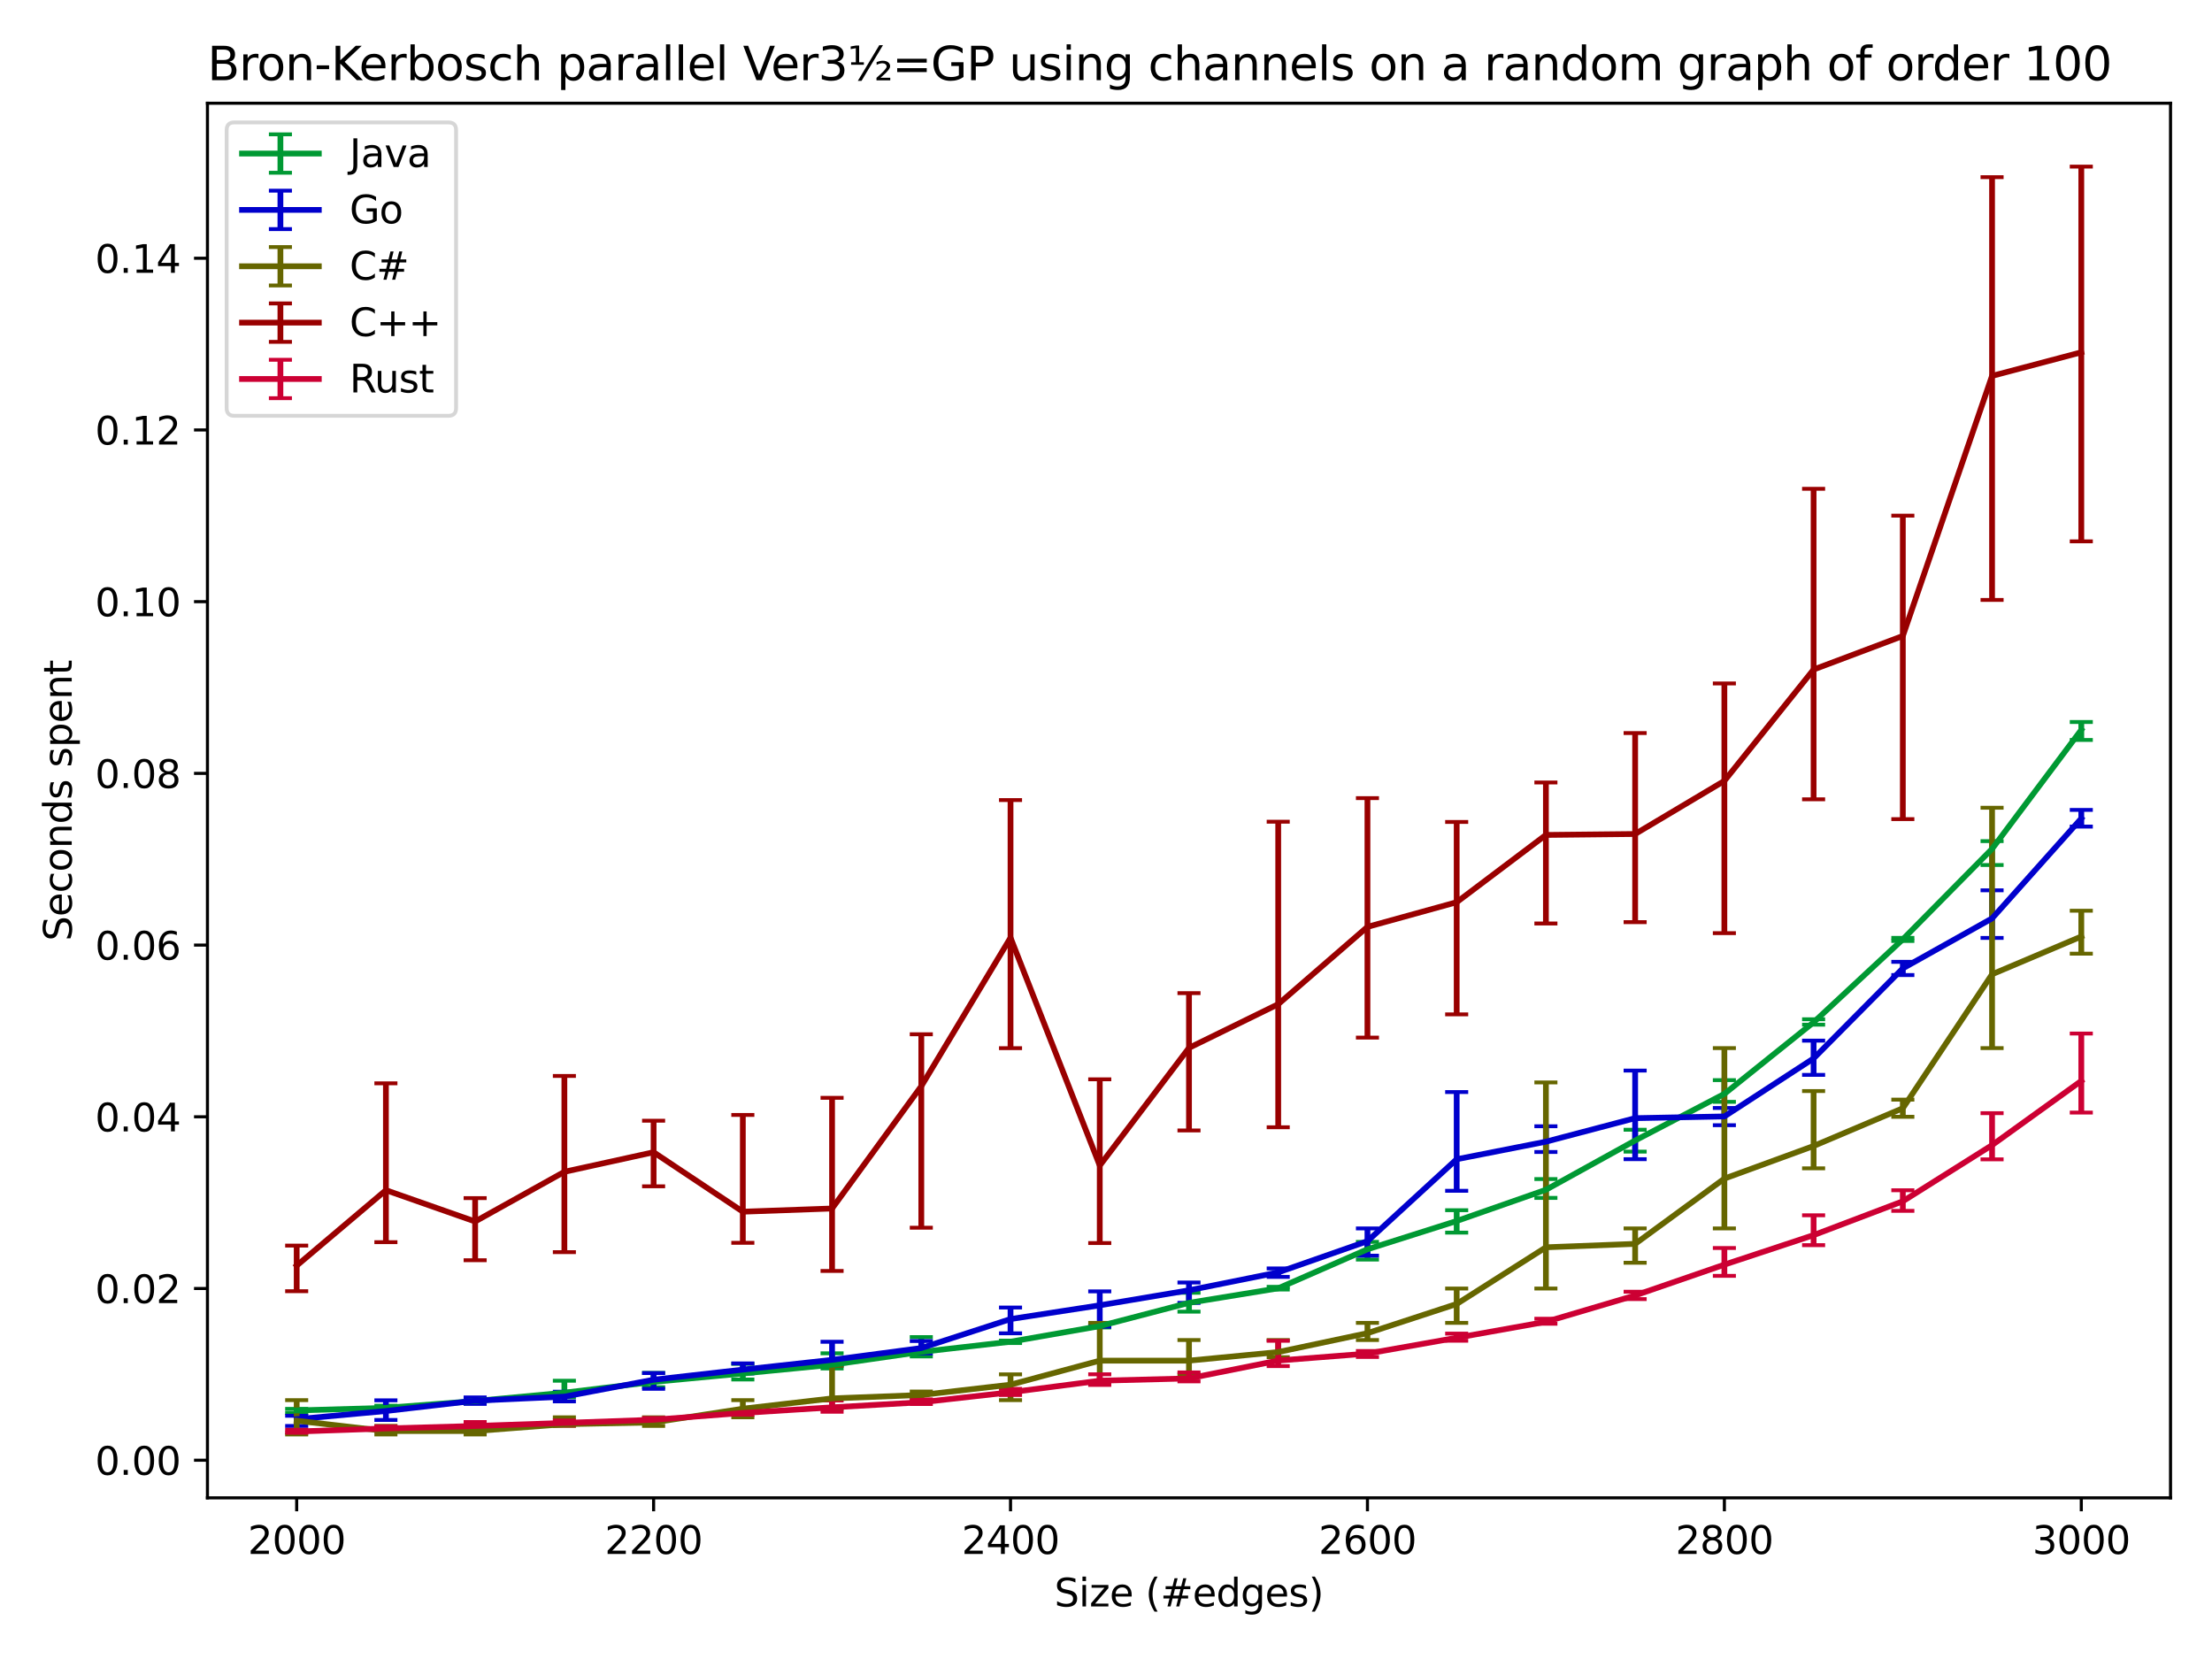 <?xml version="1.0" encoding="utf-8" standalone="no"?>
<!DOCTYPE svg PUBLIC "-//W3C//DTD SVG 1.1//EN"
  "http://www.w3.org/Graphics/SVG/1.1/DTD/svg11.dtd">
<svg xmlns:xlink="http://www.w3.org/1999/xlink" width="576pt" height="432pt" viewBox="0 0 576 432" xmlns="http://www.w3.org/2000/svg" version="1.1">
 <defs>
  <style type="text/css">*{stroke-linejoin: round; stroke-linecap: butt}</style>
 </defs>
 <g id="figure_1">
  <g id="patch_1">
   <path d="M 0 432 
L 576 432 
L 576 0 
L 0 0 
z
" style="fill: #ffffff"/>
  </g>
  <g id="axes_1">
   <g id="patch_2">
    <path d="M 54.02 390.04 
L 565.2 390.04 
L 565.2 26.88 
L 54.02 26.88 
z
" style="fill: #ffffff"/>
   </g>
   <g id="matplotlib.axis_1">
    <g id="xtick_1">
     <g id="line2d_1">
      <defs>
       <path id="mc74f61fcfc" d="M 0 0 
L 0 3.5 
" style="stroke: #000000; stroke-width: 0.8"/>
      </defs>
      <g>
       <use xlink:href="#mc74f61fcfc" x="77.255" y="390.04" style="stroke: #000000; stroke-width: 0.8"/>
      </g>
     </g>
     <g id="text_1">
      <!-- 2000 -->
      <g transform="translate(64.53 404.638) scale(0.1 -0.1)">
       <defs>
        <path id="DejaVuSans-32" d="M 1228 531 
L 3431 531 
L 3431 0 
L 469 0 
L 469 531 
Q 828 903 1448 1529 
Q 2069 2156 2228 2338 
Q 2531 2678 2651 2914 
Q 2772 3150 2772 3378 
Q 2772 3750 2511 3984 
Q 2250 4219 1831 4219 
Q 1534 4219 1204 4116 
Q 875 4013 500 3803 
L 500 4441 
Q 881 4594 1212 4672 
Q 1544 4750 1819 4750 
Q 2544 4750 2975 4387 
Q 3406 4025 3406 3419 
Q 3406 3131 3298 2873 
Q 3191 2616 2906 2266 
Q 2828 2175 2409 1742 
Q 1991 1309 1228 531 
z
" transform="scale(0.016)"/>
        <path id="DejaVuSans-30" d="M 2034 4250 
Q 1547 4250 1301 3770 
Q 1056 3291 1056 2328 
Q 1056 1369 1301 889 
Q 1547 409 2034 409 
Q 2525 409 2770 889 
Q 3016 1369 3016 2328 
Q 3016 3291 2770 3770 
Q 2525 4250 2034 4250 
z
M 2034 4750 
Q 2819 4750 3233 4129 
Q 3647 3509 3647 2328 
Q 3647 1150 3233 529 
Q 2819 -91 2034 -91 
Q 1250 -91 836 529 
Q 422 1150 422 2328 
Q 422 3509 836 4129 
Q 1250 4750 2034 4750 
z
" transform="scale(0.016)"/>
       </defs>
       <use xlink:href="#DejaVuSans-32"/>
       <use xlink:href="#DejaVuSans-30" x="63.623"/>
       <use xlink:href="#DejaVuSans-30" x="127.246"/>
       <use xlink:href="#DejaVuSans-30" x="190.869"/>
      </g>
     </g>
    </g>
    <g id="xtick_2">
     <g id="line2d_2">
      <g>
       <use xlink:href="#mc74f61fcfc" x="170.197" y="390.04" style="stroke: #000000; stroke-width: 0.8"/>
      </g>
     </g>
     <g id="text_2">
      <!-- 2200 -->
      <g transform="translate(157.472 404.638) scale(0.1 -0.1)">
       <use xlink:href="#DejaVuSans-32"/>
       <use xlink:href="#DejaVuSans-32" x="63.623"/>
       <use xlink:href="#DejaVuSans-30" x="127.246"/>
       <use xlink:href="#DejaVuSans-30" x="190.869"/>
      </g>
     </g>
    </g>
    <g id="xtick_3">
     <g id="line2d_3">
      <g>
       <use xlink:href="#mc74f61fcfc" x="263.139" y="390.04" style="stroke: #000000; stroke-width: 0.8"/>
      </g>
     </g>
     <g id="text_3">
      <!-- 2400 -->
      <g transform="translate(250.414 404.638) scale(0.1 -0.1)">
       <defs>
        <path id="DejaVuSans-34" d="M 2419 4116 
L 825 1625 
L 2419 1625 
L 2419 4116 
z
M 2253 4666 
L 3047 4666 
L 3047 1625 
L 3713 1625 
L 3713 1100 
L 3047 1100 
L 3047 0 
L 2419 0 
L 2419 1100 
L 313 1100 
L 313 1709 
L 2253 4666 
z
" transform="scale(0.016)"/>
       </defs>
       <use xlink:href="#DejaVuSans-32"/>
       <use xlink:href="#DejaVuSans-34" x="63.623"/>
       <use xlink:href="#DejaVuSans-30" x="127.246"/>
       <use xlink:href="#DejaVuSans-30" x="190.869"/>
      </g>
     </g>
    </g>
    <g id="xtick_4">
     <g id="line2d_4">
      <g>
       <use xlink:href="#mc74f61fcfc" x="356.081" y="390.04" style="stroke: #000000; stroke-width: 0.8"/>
      </g>
     </g>
     <g id="text_4">
      <!-- 2600 -->
      <g transform="translate(343.356 404.638) scale(0.1 -0.1)">
       <defs>
        <path id="DejaVuSans-36" d="M 2113 2584 
Q 1688 2584 1439 2293 
Q 1191 2003 1191 1497 
Q 1191 994 1439 701 
Q 1688 409 2113 409 
Q 2538 409 2786 701 
Q 3034 994 3034 1497 
Q 3034 2003 2786 2293 
Q 2538 2584 2113 2584 
z
M 3366 4563 
L 3366 3988 
Q 3128 4100 2886 4159 
Q 2644 4219 2406 4219 
Q 1781 4219 1451 3797 
Q 1122 3375 1075 2522 
Q 1259 2794 1537 2939 
Q 1816 3084 2150 3084 
Q 2853 3084 3261 2657 
Q 3669 2231 3669 1497 
Q 3669 778 3244 343 
Q 2819 -91 2113 -91 
Q 1303 -91 875 529 
Q 447 1150 447 2328 
Q 447 3434 972 4092 
Q 1497 4750 2381 4750 
Q 2619 4750 2861 4703 
Q 3103 4656 3366 4563 
z
" transform="scale(0.016)"/>
       </defs>
       <use xlink:href="#DejaVuSans-32"/>
       <use xlink:href="#DejaVuSans-36" x="63.623"/>
       <use xlink:href="#DejaVuSans-30" x="127.246"/>
       <use xlink:href="#DejaVuSans-30" x="190.869"/>
      </g>
     </g>
    </g>
    <g id="xtick_5">
     <g id="line2d_5">
      <g>
       <use xlink:href="#mc74f61fcfc" x="449.023" y="390.04" style="stroke: #000000; stroke-width: 0.8"/>
      </g>
     </g>
     <g id="text_5">
      <!-- 2800 -->
      <g transform="translate(436.298 404.638) scale(0.1 -0.1)">
       <defs>
        <path id="DejaVuSans-38" d="M 2034 2216 
Q 1584 2216 1326 1975 
Q 1069 1734 1069 1313 
Q 1069 891 1326 650 
Q 1584 409 2034 409 
Q 2484 409 2743 651 
Q 3003 894 3003 1313 
Q 3003 1734 2745 1975 
Q 2488 2216 2034 2216 
z
M 1403 2484 
Q 997 2584 770 2862 
Q 544 3141 544 3541 
Q 544 4100 942 4425 
Q 1341 4750 2034 4750 
Q 2731 4750 3128 4425 
Q 3525 4100 3525 3541 
Q 3525 3141 3298 2862 
Q 3072 2584 2669 2484 
Q 3125 2378 3379 2068 
Q 3634 1759 3634 1313 
Q 3634 634 3220 271 
Q 2806 -91 2034 -91 
Q 1263 -91 848 271 
Q 434 634 434 1313 
Q 434 1759 690 2068 
Q 947 2378 1403 2484 
z
M 1172 3481 
Q 1172 3119 1398 2916 
Q 1625 2713 2034 2713 
Q 2441 2713 2670 2916 
Q 2900 3119 2900 3481 
Q 2900 3844 2670 4047 
Q 2441 4250 2034 4250 
Q 1625 4250 1398 4047 
Q 1172 3844 1172 3481 
z
" transform="scale(0.016)"/>
       </defs>
       <use xlink:href="#DejaVuSans-32"/>
       <use xlink:href="#DejaVuSans-38" x="63.623"/>
       <use xlink:href="#DejaVuSans-30" x="127.246"/>
       <use xlink:href="#DejaVuSans-30" x="190.869"/>
      </g>
     </g>
    </g>
    <g id="xtick_6">
     <g id="line2d_6">
      <g>
       <use xlink:href="#mc74f61fcfc" x="541.965" y="390.04" style="stroke: #000000; stroke-width: 0.8"/>
      </g>
     </g>
     <g id="text_6">
      <!-- 3000 -->
      <g transform="translate(529.24 404.638) scale(0.1 -0.1)">
       <defs>
        <path id="DejaVuSans-33" d="M 2597 2516 
Q 3050 2419 3304 2112 
Q 3559 1806 3559 1356 
Q 3559 666 3084 287 
Q 2609 -91 1734 -91 
Q 1441 -91 1130 -33 
Q 819 25 488 141 
L 488 750 
Q 750 597 1062 519 
Q 1375 441 1716 441 
Q 2309 441 2620 675 
Q 2931 909 2931 1356 
Q 2931 1769 2642 2001 
Q 2353 2234 1838 2234 
L 1294 2234 
L 1294 2753 
L 1863 2753 
Q 2328 2753 2575 2939 
Q 2822 3125 2822 3475 
Q 2822 3834 2567 4026 
Q 2313 4219 1838 4219 
Q 1578 4219 1281 4162 
Q 984 4106 628 3988 
L 628 4550 
Q 988 4650 1302 4700 
Q 1616 4750 1894 4750 
Q 2613 4750 3031 4423 
Q 3450 4097 3450 3541 
Q 3450 3153 3228 2886 
Q 3006 2619 2597 2516 
z
" transform="scale(0.016)"/>
       </defs>
       <use xlink:href="#DejaVuSans-33"/>
       <use xlink:href="#DejaVuSans-30" x="63.623"/>
       <use xlink:href="#DejaVuSans-30" x="127.246"/>
       <use xlink:href="#DejaVuSans-30" x="190.869"/>
      </g>
     </g>
    </g>
    <g id="text_7">
     <!-- Size (#edges) -->
     <g transform="translate(274.559 418.317) scale(0.1 -0.1)">
      <defs>
       <path id="DejaVuSans-53" d="M 3425 4513 
L 3425 3897 
Q 3066 4069 2747 4153 
Q 2428 4238 2131 4238 
Q 1616 4238 1336 4038 
Q 1056 3838 1056 3469 
Q 1056 3159 1242 3001 
Q 1428 2844 1947 2747 
L 2328 2669 
Q 3034 2534 3370 2195 
Q 3706 1856 3706 1288 
Q 3706 609 3251 259 
Q 2797 -91 1919 -91 
Q 1588 -91 1214 -16 
Q 841 59 441 206 
L 441 856 
Q 825 641 1194 531 
Q 1563 422 1919 422 
Q 2459 422 2753 634 
Q 3047 847 3047 1241 
Q 3047 1584 2836 1778 
Q 2625 1972 2144 2069 
L 1759 2144 
Q 1053 2284 737 2584 
Q 422 2884 422 3419 
Q 422 4038 858 4394 
Q 1294 4750 2059 4750 
Q 2388 4750 2728 4690 
Q 3069 4631 3425 4513 
z
" transform="scale(0.016)"/>
       <path id="DejaVuSans-69" d="M 603 3500 
L 1178 3500 
L 1178 0 
L 603 0 
L 603 3500 
z
M 603 4863 
L 1178 4863 
L 1178 4134 
L 603 4134 
L 603 4863 
z
" transform="scale(0.016)"/>
       <path id="DejaVuSans-7a" d="M 353 3500 
L 3084 3500 
L 3084 2975 
L 922 459 
L 3084 459 
L 3084 0 
L 275 0 
L 275 525 
L 2438 3041 
L 353 3041 
L 353 3500 
z
" transform="scale(0.016)"/>
       <path id="DejaVuSans-65" d="M 3597 1894 
L 3597 1613 
L 953 1613 
Q 991 1019 1311 708 
Q 1631 397 2203 397 
Q 2534 397 2845 478 
Q 3156 559 3463 722 
L 3463 178 
Q 3153 47 2828 -22 
Q 2503 -91 2169 -91 
Q 1331 -91 842 396 
Q 353 884 353 1716 
Q 353 2575 817 3079 
Q 1281 3584 2069 3584 
Q 2775 3584 3186 3129 
Q 3597 2675 3597 1894 
z
M 3022 2063 
Q 3016 2534 2758 2815 
Q 2500 3097 2075 3097 
Q 1594 3097 1305 2825 
Q 1016 2553 972 2059 
L 3022 2063 
z
" transform="scale(0.016)"/>
       <path id="DejaVuSans-20" transform="scale(0.016)"/>
       <path id="DejaVuSans-28" d="M 1984 4856 
Q 1566 4138 1362 3434 
Q 1159 2731 1159 2009 
Q 1159 1288 1364 580 
Q 1569 -128 1984 -844 
L 1484 -844 
Q 1016 -109 783 600 
Q 550 1309 550 2009 
Q 550 2706 781 3412 
Q 1013 4119 1484 4856 
L 1984 4856 
z
" transform="scale(0.016)"/>
       <path id="DejaVuSans-23" d="M 3272 2816 
L 2363 2816 
L 2100 1772 
L 3016 1772 
L 3272 2816 
z
M 2803 4594 
L 2478 3297 
L 3391 3297 
L 3719 4594 
L 4219 4594 
L 3897 3297 
L 4872 3297 
L 4872 2816 
L 3775 2816 
L 3519 1772 
L 4513 1772 
L 4513 1294 
L 3397 1294 
L 3072 0 
L 2572 0 
L 2894 1294 
L 1978 1294 
L 1656 0 
L 1153 0 
L 1478 1294 
L 494 1294 
L 494 1772 
L 1594 1772 
L 1856 2816 
L 850 2816 
L 850 3297 
L 1978 3297 
L 2297 4594 
L 2803 4594 
z
" transform="scale(0.016)"/>
       <path id="DejaVuSans-64" d="M 2906 2969 
L 2906 4863 
L 3481 4863 
L 3481 0 
L 2906 0 
L 2906 525 
Q 2725 213 2448 61 
Q 2172 -91 1784 -91 
Q 1150 -91 751 415 
Q 353 922 353 1747 
Q 353 2572 751 3078 
Q 1150 3584 1784 3584 
Q 2172 3584 2448 3432 
Q 2725 3281 2906 2969 
z
M 947 1747 
Q 947 1113 1208 752 
Q 1469 391 1925 391 
Q 2381 391 2643 752 
Q 2906 1113 2906 1747 
Q 2906 2381 2643 2742 
Q 2381 3103 1925 3103 
Q 1469 3103 1208 2742 
Q 947 2381 947 1747 
z
" transform="scale(0.016)"/>
       <path id="DejaVuSans-67" d="M 2906 1791 
Q 2906 2416 2648 2759 
Q 2391 3103 1925 3103 
Q 1463 3103 1205 2759 
Q 947 2416 947 1791 
Q 947 1169 1205 825 
Q 1463 481 1925 481 
Q 2391 481 2648 825 
Q 2906 1169 2906 1791 
z
M 3481 434 
Q 3481 -459 3084 -895 
Q 2688 -1331 1869 -1331 
Q 1566 -1331 1297 -1286 
Q 1028 -1241 775 -1147 
L 775 -588 
Q 1028 -725 1275 -790 
Q 1522 -856 1778 -856 
Q 2344 -856 2625 -561 
Q 2906 -266 2906 331 
L 2906 616 
Q 2728 306 2450 153 
Q 2172 0 1784 0 
Q 1141 0 747 490 
Q 353 981 353 1791 
Q 353 2603 747 3093 
Q 1141 3584 1784 3584 
Q 2172 3584 2450 3431 
Q 2728 3278 2906 2969 
L 2906 3500 
L 3481 3500 
L 3481 434 
z
" transform="scale(0.016)"/>
       <path id="DejaVuSans-73" d="M 2834 3397 
L 2834 2853 
Q 2591 2978 2328 3040 
Q 2066 3103 1784 3103 
Q 1356 3103 1142 2972 
Q 928 2841 928 2578 
Q 928 2378 1081 2264 
Q 1234 2150 1697 2047 
L 1894 2003 
Q 2506 1872 2764 1633 
Q 3022 1394 3022 966 
Q 3022 478 2636 193 
Q 2250 -91 1575 -91 
Q 1294 -91 989 -36 
Q 684 19 347 128 
L 347 722 
Q 666 556 975 473 
Q 1284 391 1588 391 
Q 1994 391 2212 530 
Q 2431 669 2431 922 
Q 2431 1156 2273 1281 
Q 2116 1406 1581 1522 
L 1381 1569 
Q 847 1681 609 1914 
Q 372 2147 372 2553 
Q 372 3047 722 3315 
Q 1072 3584 1716 3584 
Q 2034 3584 2315 3537 
Q 2597 3491 2834 3397 
z
" transform="scale(0.016)"/>
       <path id="DejaVuSans-29" d="M 513 4856 
L 1013 4856 
Q 1481 4119 1714 3412 
Q 1947 2706 1947 2009 
Q 1947 1309 1714 600 
Q 1481 -109 1013 -844 
L 513 -844 
Q 928 -128 1133 580 
Q 1338 1288 1338 2009 
Q 1338 2731 1133 3434 
Q 928 4138 513 4856 
z
" transform="scale(0.016)"/>
      </defs>
      <use xlink:href="#DejaVuSans-53"/>
      <use xlink:href="#DejaVuSans-69" x="63.477"/>
      <use xlink:href="#DejaVuSans-7a" x="91.26"/>
      <use xlink:href="#DejaVuSans-65" x="143.75"/>
      <use xlink:href="#DejaVuSans-20" x="205.273"/>
      <use xlink:href="#DejaVuSans-28" x="237.061"/>
      <use xlink:href="#DejaVuSans-23" x="276.074"/>
      <use xlink:href="#DejaVuSans-65" x="359.863"/>
      <use xlink:href="#DejaVuSans-64" x="421.387"/>
      <use xlink:href="#DejaVuSans-67" x="484.863"/>
      <use xlink:href="#DejaVuSans-65" x="548.34"/>
      <use xlink:href="#DejaVuSans-73" x="609.863"/>
      <use xlink:href="#DejaVuSans-29" x="661.963"/>
     </g>
    </g>
   </g>
   <g id="matplotlib.axis_2">
    <g id="ytick_1">
     <g id="line2d_7">
      <defs>
       <path id="m7eb1c47a8f" d="M 0 0 
L -3.5 0 
" style="stroke: #000000; stroke-width: 0.8"/>
      </defs>
      <g>
       <use xlink:href="#m7eb1c47a8f" x="54.02" y="380.24" style="stroke: #000000; stroke-width: 0.8"/>
      </g>
     </g>
     <g id="text_8">
      <!-- 0.00 -->
      <g transform="translate(24.754 384.039) scale(0.1 -0.1)">
       <defs>
        <path id="DejaVuSans-2e" d="M 684 794 
L 1344 794 
L 1344 0 
L 684 0 
L 684 794 
z
" transform="scale(0.016)"/>
       </defs>
       <use xlink:href="#DejaVuSans-30"/>
       <use xlink:href="#DejaVuSans-2e" x="63.623"/>
       <use xlink:href="#DejaVuSans-30" x="95.41"/>
       <use xlink:href="#DejaVuSans-30" x="159.033"/>
      </g>
     </g>
    </g>
    <g id="ytick_2">
     <g id="line2d_8">
      <g>
       <use xlink:href="#m7eb1c47a8f" x="54.02" y="335.526" style="stroke: #000000; stroke-width: 0.8"/>
      </g>
     </g>
     <g id="text_9">
      <!-- 0.02 -->
      <g transform="translate(24.754 339.325) scale(0.1 -0.1)">
       <use xlink:href="#DejaVuSans-30"/>
       <use xlink:href="#DejaVuSans-2e" x="63.623"/>
       <use xlink:href="#DejaVuSans-30" x="95.41"/>
       <use xlink:href="#DejaVuSans-32" x="159.033"/>
      </g>
     </g>
    </g>
    <g id="ytick_3">
     <g id="line2d_9">
      <g>
       <use xlink:href="#m7eb1c47a8f" x="54.02" y="290.812" style="stroke: #000000; stroke-width: 0.8"/>
      </g>
     </g>
     <g id="text_10">
      <!-- 0.04 -->
      <g transform="translate(24.754 294.612) scale(0.1 -0.1)">
       <use xlink:href="#DejaVuSans-30"/>
       <use xlink:href="#DejaVuSans-2e" x="63.623"/>
       <use xlink:href="#DejaVuSans-30" x="95.41"/>
       <use xlink:href="#DejaVuSans-34" x="159.033"/>
      </g>
     </g>
    </g>
    <g id="ytick_4">
     <g id="line2d_10">
      <g>
       <use xlink:href="#m7eb1c47a8f" x="54.02" y="246.099" style="stroke: #000000; stroke-width: 0.8"/>
      </g>
     </g>
     <g id="text_11">
      <!-- 0.06 -->
      <g transform="translate(24.754 249.898) scale(0.1 -0.1)">
       <use xlink:href="#DejaVuSans-30"/>
       <use xlink:href="#DejaVuSans-2e" x="63.623"/>
       <use xlink:href="#DejaVuSans-30" x="95.41"/>
       <use xlink:href="#DejaVuSans-36" x="159.033"/>
      </g>
     </g>
    </g>
    <g id="ytick_5">
     <g id="line2d_11">
      <g>
       <use xlink:href="#m7eb1c47a8f" x="54.02" y="201.385" style="stroke: #000000; stroke-width: 0.8"/>
      </g>
     </g>
     <g id="text_12">
      <!-- 0.08 -->
      <g transform="translate(24.754 205.184) scale(0.1 -0.1)">
       <use xlink:href="#DejaVuSans-30"/>
       <use xlink:href="#DejaVuSans-2e" x="63.623"/>
       <use xlink:href="#DejaVuSans-30" x="95.41"/>
       <use xlink:href="#DejaVuSans-38" x="159.033"/>
      </g>
     </g>
    </g>
    <g id="ytick_6">
     <g id="line2d_12">
      <g>
       <use xlink:href="#m7eb1c47a8f" x="54.02" y="156.672" style="stroke: #000000; stroke-width: 0.8"/>
      </g>
     </g>
     <g id="text_13">
      <!-- 0.10 -->
      <g transform="translate(24.754 160.471) scale(0.1 -0.1)">
       <defs>
        <path id="DejaVuSans-31" d="M 794 531 
L 1825 531 
L 1825 4091 
L 703 3866 
L 703 4441 
L 1819 4666 
L 2450 4666 
L 2450 531 
L 3481 531 
L 3481 0 
L 794 0 
L 794 531 
z
" transform="scale(0.016)"/>
       </defs>
       <use xlink:href="#DejaVuSans-30"/>
       <use xlink:href="#DejaVuSans-2e" x="63.623"/>
       <use xlink:href="#DejaVuSans-31" x="95.41"/>
       <use xlink:href="#DejaVuSans-30" x="159.033"/>
      </g>
     </g>
    </g>
    <g id="ytick_7">
     <g id="line2d_13">
      <g>
       <use xlink:href="#m7eb1c47a8f" x="54.02" y="111.958" style="stroke: #000000; stroke-width: 0.8"/>
      </g>
     </g>
     <g id="text_14">
      <!-- 0.12 -->
      <g transform="translate(24.754 115.757) scale(0.1 -0.1)">
       <use xlink:href="#DejaVuSans-30"/>
       <use xlink:href="#DejaVuSans-2e" x="63.623"/>
       <use xlink:href="#DejaVuSans-31" x="95.41"/>
       <use xlink:href="#DejaVuSans-32" x="159.033"/>
      </g>
     </g>
    </g>
    <g id="ytick_8">
     <g id="line2d_14">
      <g>
       <use xlink:href="#m7eb1c47a8f" x="54.02" y="67.244" style="stroke: #000000; stroke-width: 0.8"/>
      </g>
     </g>
     <g id="text_15">
      <!-- 0.14 -->
      <g transform="translate(24.754 71.043) scale(0.1 -0.1)">
       <use xlink:href="#DejaVuSans-30"/>
       <use xlink:href="#DejaVuSans-2e" x="63.623"/>
       <use xlink:href="#DejaVuSans-31" x="95.41"/>
       <use xlink:href="#DejaVuSans-34" x="159.033"/>
      </g>
     </g>
    </g>
    <g id="text_16">
     <!-- Seconds spent -->
     <g transform="translate(18.675 245.04) rotate(-90) scale(0.1 -0.1)">
      <defs>
       <path id="DejaVuSans-63" d="M 3122 3366 
L 3122 2828 
Q 2878 2963 2633 3030 
Q 2388 3097 2138 3097 
Q 1578 3097 1268 2742 
Q 959 2388 959 1747 
Q 959 1106 1268 751 
Q 1578 397 2138 397 
Q 2388 397 2633 464 
Q 2878 531 3122 666 
L 3122 134 
Q 2881 22 2623 -34 
Q 2366 -91 2075 -91 
Q 1284 -91 818 406 
Q 353 903 353 1747 
Q 353 2603 823 3093 
Q 1294 3584 2113 3584 
Q 2378 3584 2631 3529 
Q 2884 3475 3122 3366 
z
" transform="scale(0.016)"/>
       <path id="DejaVuSans-6f" d="M 1959 3097 
Q 1497 3097 1228 2736 
Q 959 2375 959 1747 
Q 959 1119 1226 758 
Q 1494 397 1959 397 
Q 2419 397 2687 759 
Q 2956 1122 2956 1747 
Q 2956 2369 2687 2733 
Q 2419 3097 1959 3097 
z
M 1959 3584 
Q 2709 3584 3137 3096 
Q 3566 2609 3566 1747 
Q 3566 888 3137 398 
Q 2709 -91 1959 -91 
Q 1206 -91 779 398 
Q 353 888 353 1747 
Q 353 2609 779 3096 
Q 1206 3584 1959 3584 
z
" transform="scale(0.016)"/>
       <path id="DejaVuSans-6e" d="M 3513 2113 
L 3513 0 
L 2938 0 
L 2938 2094 
Q 2938 2591 2744 2837 
Q 2550 3084 2163 3084 
Q 1697 3084 1428 2787 
Q 1159 2491 1159 1978 
L 1159 0 
L 581 0 
L 581 3500 
L 1159 3500 
L 1159 2956 
Q 1366 3272 1645 3428 
Q 1925 3584 2291 3584 
Q 2894 3584 3203 3211 
Q 3513 2838 3513 2113 
z
" transform="scale(0.016)"/>
       <path id="DejaVuSans-70" d="M 1159 525 
L 1159 -1331 
L 581 -1331 
L 581 3500 
L 1159 3500 
L 1159 2969 
Q 1341 3281 1617 3432 
Q 1894 3584 2278 3584 
Q 2916 3584 3314 3078 
Q 3713 2572 3713 1747 
Q 3713 922 3314 415 
Q 2916 -91 2278 -91 
Q 1894 -91 1617 61 
Q 1341 213 1159 525 
z
M 3116 1747 
Q 3116 2381 2855 2742 
Q 2594 3103 2138 3103 
Q 1681 3103 1420 2742 
Q 1159 2381 1159 1747 
Q 1159 1113 1420 752 
Q 1681 391 2138 391 
Q 2594 391 2855 752 
Q 3116 1113 3116 1747 
z
" transform="scale(0.016)"/>
       <path id="DejaVuSans-74" d="M 1172 4494 
L 1172 3500 
L 2356 3500 
L 2356 3053 
L 1172 3053 
L 1172 1153 
Q 1172 725 1289 603 
Q 1406 481 1766 481 
L 2356 481 
L 2356 0 
L 1766 0 
Q 1100 0 847 248 
Q 594 497 594 1153 
L 594 3053 
L 172 3053 
L 172 3500 
L 594 3500 
L 594 4494 
L 1172 4494 
z
" transform="scale(0.016)"/>
      </defs>
      <use xlink:href="#DejaVuSans-53"/>
      <use xlink:href="#DejaVuSans-65" x="63.477"/>
      <use xlink:href="#DejaVuSans-63" x="125"/>
      <use xlink:href="#DejaVuSans-6f" x="179.98"/>
      <use xlink:href="#DejaVuSans-6e" x="241.162"/>
      <use xlink:href="#DejaVuSans-64" x="304.541"/>
      <use xlink:href="#DejaVuSans-73" x="368.018"/>
      <use xlink:href="#DejaVuSans-20" x="420.117"/>
      <use xlink:href="#DejaVuSans-73" x="451.904"/>
      <use xlink:href="#DejaVuSans-70" x="504.004"/>
      <use xlink:href="#DejaVuSans-65" x="567.48"/>
      <use xlink:href="#DejaVuSans-6e" x="629.004"/>
      <use xlink:href="#DejaVuSans-74" x="692.383"/>
     </g>
    </g>
   </g>
   <g id="LineCollection_1">
    <path d="M 77.255 367.921 
L 77.255 366.864 
" clip-path="url(#pa6ebc073c4)" style="fill: none; stroke: #009933; stroke-width: 1.5"/>
    <path d="M 100.491 366.989 
L 100.491 366.052 
" clip-path="url(#pa6ebc073c4)" style="fill: none; stroke: #009933; stroke-width: 1.5"/>
    <path d="M 123.726 365.136 
L 123.726 364.098 
" clip-path="url(#pa6ebc073c4)" style="fill: none; stroke: #009933; stroke-width: 1.5"/>
    <path d="M 146.962 363.854 
L 146.962 359.537 
" clip-path="url(#pa6ebc073c4)" style="fill: none; stroke: #009933; stroke-width: 1.5"/>
    <path d="M 170.197 361.223 
L 170.197 357.501 
" clip-path="url(#pa6ebc073c4)" style="fill: none; stroke: #009933; stroke-width: 1.5"/>
    <path d="M 193.433 359.22 
L 193.433 355.142 
" clip-path="url(#pa6ebc073c4)" style="fill: none; stroke: #009933; stroke-width: 1.5"/>
    <path d="M 216.668 356.347 
L 216.668 352.394 
" clip-path="url(#pa6ebc073c4)" style="fill: none; stroke: #009933; stroke-width: 1.5"/>
    <path d="M 239.904 353.213 
L 239.904 348.178 
" clip-path="url(#pa6ebc073c4)" style="fill: none; stroke: #009933; stroke-width: 1.5"/>
    <path d="M 263.139 349.729 
L 263.139 349.101 
" clip-path="url(#pa6ebc073c4)" style="fill: none; stroke: #009933; stroke-width: 1.5"/>
    <path d="M 286.375 345.672 
L 286.375 345.178 
" clip-path="url(#pa6ebc073c4)" style="fill: none; stroke: #009933; stroke-width: 1.5"/>
    <path d="M 309.61 341.558 
L 309.61 336.633 
" clip-path="url(#pa6ebc073c4)" style="fill: none; stroke: #009933; stroke-width: 1.5"/>
    <path d="M 332.845 335.799 
L 332.845 335.081 
" clip-path="url(#pa6ebc073c4)" style="fill: none; stroke: #009933; stroke-width: 1.5"/>
    <path d="M 356.081 327.992 
L 356.081 323.38 
" clip-path="url(#pa6ebc073c4)" style="fill: none; stroke: #009933; stroke-width: 1.5"/>
    <path d="M 379.316 320.967 
L 379.316 315.137 
" clip-path="url(#pa6ebc073c4)" style="fill: none; stroke: #009933; stroke-width: 1.5"/>
    <path d="M 402.552 311.931 
L 402.552 307.028 
" clip-path="url(#pa6ebc073c4)" style="fill: none; stroke: #009933; stroke-width: 1.5"/>
    <path d="M 425.787 299.88 
L 425.787 294.184 
" clip-path="url(#pa6ebc073c4)" style="fill: none; stroke: #009933; stroke-width: 1.5"/>
    <path d="M 449.023 286.916 
L 449.023 281.259 
" clip-path="url(#pa6ebc073c4)" style="fill: none; stroke: #009933; stroke-width: 1.5"/>
    <path d="M 472.258 266.826 
L 472.258 265.411 
" clip-path="url(#pa6ebc073c4)" style="fill: none; stroke: #009933; stroke-width: 1.5"/>
    <path d="M 495.494 245.03 
L 495.494 244.223 
" clip-path="url(#pa6ebc073c4)" style="fill: none; stroke: #009933; stroke-width: 1.5"/>
    <path d="M 518.729 225.251 
L 518.729 219.029 
" clip-path="url(#pa6ebc073c4)" style="fill: none; stroke: #009933; stroke-width: 1.5"/>
    <path d="M 541.965 192.688 
L 541.965 188.007 
" clip-path="url(#pa6ebc073c4)" style="fill: none; stroke: #009933; stroke-width: 1.5"/>
   </g>
   <g id="line2d_15">
    <defs>
     <path id="m567d63a80a" d="M 3 0 
L -3 -0 
" style="stroke: #009933"/>
    </defs>
    <g clip-path="url(#pa6ebc073c4)">
     <use xlink:href="#m567d63a80a" x="77.255" y="367.921" style="fill: #009933; stroke: #009933"/>
     <use xlink:href="#m567d63a80a" x="100.491" y="366.989" style="fill: #009933; stroke: #009933"/>
     <use xlink:href="#m567d63a80a" x="123.726" y="365.136" style="fill: #009933; stroke: #009933"/>
     <use xlink:href="#m567d63a80a" x="146.962" y="363.854" style="fill: #009933; stroke: #009933"/>
     <use xlink:href="#m567d63a80a" x="170.197" y="361.223" style="fill: #009933; stroke: #009933"/>
     <use xlink:href="#m567d63a80a" x="193.433" y="359.22" style="fill: #009933; stroke: #009933"/>
     <use xlink:href="#m567d63a80a" x="216.668" y="356.347" style="fill: #009933; stroke: #009933"/>
     <use xlink:href="#m567d63a80a" x="239.904" y="353.213" style="fill: #009933; stroke: #009933"/>
     <use xlink:href="#m567d63a80a" x="263.139" y="349.729" style="fill: #009933; stroke: #009933"/>
     <use xlink:href="#m567d63a80a" x="286.375" y="345.672" style="fill: #009933; stroke: #009933"/>
     <use xlink:href="#m567d63a80a" x="309.61" y="341.558" style="fill: #009933; stroke: #009933"/>
     <use xlink:href="#m567d63a80a" x="332.845" y="335.799" style="fill: #009933; stroke: #009933"/>
     <use xlink:href="#m567d63a80a" x="356.081" y="327.992" style="fill: #009933; stroke: #009933"/>
     <use xlink:href="#m567d63a80a" x="379.316" y="320.967" style="fill: #009933; stroke: #009933"/>
     <use xlink:href="#m567d63a80a" x="402.552" y="311.931" style="fill: #009933; stroke: #009933"/>
     <use xlink:href="#m567d63a80a" x="425.787" y="299.88" style="fill: #009933; stroke: #009933"/>
     <use xlink:href="#m567d63a80a" x="449.023" y="286.916" style="fill: #009933; stroke: #009933"/>
     <use xlink:href="#m567d63a80a" x="472.258" y="266.826" style="fill: #009933; stroke: #009933"/>
     <use xlink:href="#m567d63a80a" x="495.494" y="245.03" style="fill: #009933; stroke: #009933"/>
     <use xlink:href="#m567d63a80a" x="518.729" y="225.251" style="fill: #009933; stroke: #009933"/>
     <use xlink:href="#m567d63a80a" x="541.965" y="192.688" style="fill: #009933; stroke: #009933"/>
    </g>
   </g>
   <g id="line2d_16">
    <g clip-path="url(#pa6ebc073c4)">
     <use xlink:href="#m567d63a80a" x="77.255" y="366.864" style="fill: #009933; stroke: #009933"/>
     <use xlink:href="#m567d63a80a" x="100.491" y="366.052" style="fill: #009933; stroke: #009933"/>
     <use xlink:href="#m567d63a80a" x="123.726" y="364.098" style="fill: #009933; stroke: #009933"/>
     <use xlink:href="#m567d63a80a" x="146.962" y="359.537" style="fill: #009933; stroke: #009933"/>
     <use xlink:href="#m567d63a80a" x="170.197" y="357.501" style="fill: #009933; stroke: #009933"/>
     <use xlink:href="#m567d63a80a" x="193.433" y="355.142" style="fill: #009933; stroke: #009933"/>
     <use xlink:href="#m567d63a80a" x="216.668" y="352.394" style="fill: #009933; stroke: #009933"/>
     <use xlink:href="#m567d63a80a" x="239.904" y="348.178" style="fill: #009933; stroke: #009933"/>
     <use xlink:href="#m567d63a80a" x="263.139" y="349.101" style="fill: #009933; stroke: #009933"/>
     <use xlink:href="#m567d63a80a" x="286.375" y="345.178" style="fill: #009933; stroke: #009933"/>
     <use xlink:href="#m567d63a80a" x="309.61" y="336.633" style="fill: #009933; stroke: #009933"/>
     <use xlink:href="#m567d63a80a" x="332.845" y="335.081" style="fill: #009933; stroke: #009933"/>
     <use xlink:href="#m567d63a80a" x="356.081" y="323.38" style="fill: #009933; stroke: #009933"/>
     <use xlink:href="#m567d63a80a" x="379.316" y="315.137" style="fill: #009933; stroke: #009933"/>
     <use xlink:href="#m567d63a80a" x="402.552" y="307.028" style="fill: #009933; stroke: #009933"/>
     <use xlink:href="#m567d63a80a" x="425.787" y="294.184" style="fill: #009933; stroke: #009933"/>
     <use xlink:href="#m567d63a80a" x="449.023" y="281.259" style="fill: #009933; stroke: #009933"/>
     <use xlink:href="#m567d63a80a" x="472.258" y="265.411" style="fill: #009933; stroke: #009933"/>
     <use xlink:href="#m567d63a80a" x="495.494" y="244.223" style="fill: #009933; stroke: #009933"/>
     <use xlink:href="#m567d63a80a" x="518.729" y="219.029" style="fill: #009933; stroke: #009933"/>
     <use xlink:href="#m567d63a80a" x="541.965" y="188.007" style="fill: #009933; stroke: #009933"/>
    </g>
   </g>
   <g id="LineCollection_2">
    <path d="M 77.255 371.322 
L 77.255 368.663 
" clip-path="url(#pa6ebc073c4)" style="fill: none; stroke: #0000cc; stroke-width: 1.5"/>
    <path d="M 100.491 369.748 
L 100.491 364.632 
" clip-path="url(#pa6ebc073c4)" style="fill: none; stroke: #0000cc; stroke-width: 1.5"/>
    <path d="M 123.726 365.576 
L 123.726 363.89 
" clip-path="url(#pa6ebc073c4)" style="fill: none; stroke: #0000cc; stroke-width: 1.5"/>
    <path d="M 146.962 364.919 
L 146.962 362.401 
" clip-path="url(#pa6ebc073c4)" style="fill: none; stroke: #0000cc; stroke-width: 1.5"/>
    <path d="M 170.197 361.646 
L 170.197 357.543 
" clip-path="url(#pa6ebc073c4)" style="fill: none; stroke: #0000cc; stroke-width: 1.5"/>
    <path d="M 193.433 357.644 
L 193.433 355.03 
" clip-path="url(#pa6ebc073c4)" style="fill: none; stroke: #0000cc; stroke-width: 1.5"/>
    <path d="M 216.668 355.535 
L 216.668 349.394 
" clip-path="url(#pa6ebc073c4)" style="fill: none; stroke: #0000cc; stroke-width: 1.5"/>
    <path d="M 239.904 352.408 
L 239.904 349.204 
" clip-path="url(#pa6ebc073c4)" style="fill: none; stroke: #0000cc; stroke-width: 1.5"/>
    <path d="M 263.139 347.185 
L 263.139 340.478 
" clip-path="url(#pa6ebc073c4)" style="fill: none; stroke: #0000cc; stroke-width: 1.5"/>
    <path d="M 286.375 345.473 
L 286.375 336.268 
" clip-path="url(#pa6ebc073c4)" style="fill: none; stroke: #0000cc; stroke-width: 1.5"/>
    <path d="M 309.61 339.271 
L 309.61 333.968 
" clip-path="url(#pa6ebc073c4)" style="fill: none; stroke: #0000cc; stroke-width: 1.5"/>
    <path d="M 332.845 332.499 
L 332.845 330.301 
" clip-path="url(#pa6ebc073c4)" style="fill: none; stroke: #0000cc; stroke-width: 1.5"/>
    <path d="M 356.081 326.975 
L 356.081 319.874 
" clip-path="url(#pa6ebc073c4)" style="fill: none; stroke: #0000cc; stroke-width: 1.5"/>
    <path d="M 379.316 310.082 
L 379.316 284.363 
" clip-path="url(#pa6ebc073c4)" style="fill: none; stroke: #0000cc; stroke-width: 1.5"/>
    <path d="M 402.552 299.97 
L 402.552 293.281 
" clip-path="url(#pa6ebc073c4)" style="fill: none; stroke: #0000cc; stroke-width: 1.5"/>
    <path d="M 425.787 301.848 
L 425.787 278.776 
" clip-path="url(#pa6ebc073c4)" style="fill: none; stroke: #0000cc; stroke-width: 1.5"/>
    <path d="M 449.023 293.006 
L 449.023 288.512 
" clip-path="url(#pa6ebc073c4)" style="fill: none; stroke: #0000cc; stroke-width: 1.5"/>
    <path d="M 472.258 279.902 
L 472.258 270.982 
" clip-path="url(#pa6ebc073c4)" style="fill: none; stroke: #0000cc; stroke-width: 1.5"/>
    <path d="M 495.494 253.901 
L 495.494 250.461 
" clip-path="url(#pa6ebc073c4)" style="fill: none; stroke: #0000cc; stroke-width: 1.5"/>
    <path d="M 518.729 244.228 
L 518.729 231.842 
" clip-path="url(#pa6ebc073c4)" style="fill: none; stroke: #0000cc; stroke-width: 1.5"/>
    <path d="M 541.965 215.24 
L 541.965 210.902 
" clip-path="url(#pa6ebc073c4)" style="fill: none; stroke: #0000cc; stroke-width: 1.5"/>
   </g>
   <g id="line2d_17">
    <defs>
     <path id="m71e13e22db" d="M 3 0 
L -3 -0 
" style="stroke: #0000cc"/>
    </defs>
    <g clip-path="url(#pa6ebc073c4)">
     <use xlink:href="#m71e13e22db" x="77.255" y="371.322" style="fill: #0000cc; stroke: #0000cc"/>
     <use xlink:href="#m71e13e22db" x="100.491" y="369.748" style="fill: #0000cc; stroke: #0000cc"/>
     <use xlink:href="#m71e13e22db" x="123.726" y="365.576" style="fill: #0000cc; stroke: #0000cc"/>
     <use xlink:href="#m71e13e22db" x="146.962" y="364.919" style="fill: #0000cc; stroke: #0000cc"/>
     <use xlink:href="#m71e13e22db" x="170.197" y="361.646" style="fill: #0000cc; stroke: #0000cc"/>
     <use xlink:href="#m71e13e22db" x="193.433" y="357.644" style="fill: #0000cc; stroke: #0000cc"/>
     <use xlink:href="#m71e13e22db" x="216.668" y="355.535" style="fill: #0000cc; stroke: #0000cc"/>
     <use xlink:href="#m71e13e22db" x="239.904" y="352.408" style="fill: #0000cc; stroke: #0000cc"/>
     <use xlink:href="#m71e13e22db" x="263.139" y="347.185" style="fill: #0000cc; stroke: #0000cc"/>
     <use xlink:href="#m71e13e22db" x="286.375" y="345.473" style="fill: #0000cc; stroke: #0000cc"/>
     <use xlink:href="#m71e13e22db" x="309.61" y="339.271" style="fill: #0000cc; stroke: #0000cc"/>
     <use xlink:href="#m71e13e22db" x="332.845" y="332.499" style="fill: #0000cc; stroke: #0000cc"/>
     <use xlink:href="#m71e13e22db" x="356.081" y="326.975" style="fill: #0000cc; stroke: #0000cc"/>
     <use xlink:href="#m71e13e22db" x="379.316" y="310.082" style="fill: #0000cc; stroke: #0000cc"/>
     <use xlink:href="#m71e13e22db" x="402.552" y="299.97" style="fill: #0000cc; stroke: #0000cc"/>
     <use xlink:href="#m71e13e22db" x="425.787" y="301.848" style="fill: #0000cc; stroke: #0000cc"/>
     <use xlink:href="#m71e13e22db" x="449.023" y="293.006" style="fill: #0000cc; stroke: #0000cc"/>
     <use xlink:href="#m71e13e22db" x="472.258" y="279.902" style="fill: #0000cc; stroke: #0000cc"/>
     <use xlink:href="#m71e13e22db" x="495.494" y="253.901" style="fill: #0000cc; stroke: #0000cc"/>
     <use xlink:href="#m71e13e22db" x="518.729" y="244.228" style="fill: #0000cc; stroke: #0000cc"/>
     <use xlink:href="#m71e13e22db" x="541.965" y="215.24" style="fill: #0000cc; stroke: #0000cc"/>
    </g>
   </g>
   <g id="line2d_18">
    <g clip-path="url(#pa6ebc073c4)">
     <use xlink:href="#m71e13e22db" x="77.255" y="368.663" style="fill: #0000cc; stroke: #0000cc"/>
     <use xlink:href="#m71e13e22db" x="100.491" y="364.632" style="fill: #0000cc; stroke: #0000cc"/>
     <use xlink:href="#m71e13e22db" x="123.726" y="363.89" style="fill: #0000cc; stroke: #0000cc"/>
     <use xlink:href="#m71e13e22db" x="146.962" y="362.401" style="fill: #0000cc; stroke: #0000cc"/>
     <use xlink:href="#m71e13e22db" x="170.197" y="357.543" style="fill: #0000cc; stroke: #0000cc"/>
     <use xlink:href="#m71e13e22db" x="193.433" y="355.03" style="fill: #0000cc; stroke: #0000cc"/>
     <use xlink:href="#m71e13e22db" x="216.668" y="349.394" style="fill: #0000cc; stroke: #0000cc"/>
     <use xlink:href="#m71e13e22db" x="239.904" y="349.204" style="fill: #0000cc; stroke: #0000cc"/>
     <use xlink:href="#m71e13e22db" x="263.139" y="340.478" style="fill: #0000cc; stroke: #0000cc"/>
     <use xlink:href="#m71e13e22db" x="286.375" y="336.268" style="fill: #0000cc; stroke: #0000cc"/>
     <use xlink:href="#m71e13e22db" x="309.61" y="333.968" style="fill: #0000cc; stroke: #0000cc"/>
     <use xlink:href="#m71e13e22db" x="332.845" y="330.301" style="fill: #0000cc; stroke: #0000cc"/>
     <use xlink:href="#m71e13e22db" x="356.081" y="319.874" style="fill: #0000cc; stroke: #0000cc"/>
     <use xlink:href="#m71e13e22db" x="379.316" y="284.363" style="fill: #0000cc; stroke: #0000cc"/>
     <use xlink:href="#m71e13e22db" x="402.552" y="293.281" style="fill: #0000cc; stroke: #0000cc"/>
     <use xlink:href="#m71e13e22db" x="425.787" y="278.776" style="fill: #0000cc; stroke: #0000cc"/>
     <use xlink:href="#m71e13e22db" x="449.023" y="288.512" style="fill: #0000cc; stroke: #0000cc"/>
     <use xlink:href="#m71e13e22db" x="472.258" y="270.982" style="fill: #0000cc; stroke: #0000cc"/>
     <use xlink:href="#m71e13e22db" x="495.494" y="250.461" style="fill: #0000cc; stroke: #0000cc"/>
     <use xlink:href="#m71e13e22db" x="518.729" y="231.842" style="fill: #0000cc; stroke: #0000cc"/>
     <use xlink:href="#m71e13e22db" x="541.965" y="210.902" style="fill: #0000cc; stroke: #0000cc"/>
    </g>
   </g>
   <g id="LineCollection_3">
    <path d="M 77.255 373.533 
L 77.255 364.59 
" clip-path="url(#pa6ebc073c4)" style="fill: none; stroke: #666600; stroke-width: 1.5"/>
    <path d="M 100.491 373.533 
L 100.491 371.297 
" clip-path="url(#pa6ebc073c4)" style="fill: none; stroke: #666600; stroke-width: 1.5"/>
    <path d="M 123.726 373.533 
L 123.726 371.297 
" clip-path="url(#pa6ebc073c4)" style="fill: none; stroke: #666600; stroke-width: 1.5"/>
    <path d="M 146.962 371.297 
L 146.962 369.061 
" clip-path="url(#pa6ebc073c4)" style="fill: none; stroke: #666600; stroke-width: 1.5"/>
    <path d="M 170.197 371.297 
L 170.197 369.061 
" clip-path="url(#pa6ebc073c4)" style="fill: none; stroke: #666600; stroke-width: 1.5"/>
    <path d="M 193.433 369.061 
L 193.433 364.59 
" clip-path="url(#pa6ebc073c4)" style="fill: none; stroke: #666600; stroke-width: 1.5"/>
    <path d="M 216.668 366.826 
L 216.668 355.647 
" clip-path="url(#pa6ebc073c4)" style="fill: none; stroke: #666600; stroke-width: 1.5"/>
    <path d="M 239.904 364.59 
L 239.904 362.354 
" clip-path="url(#pa6ebc073c4)" style="fill: none; stroke: #666600; stroke-width: 1.5"/>
    <path d="M 263.139 364.59 
L 263.139 357.883 
" clip-path="url(#pa6ebc073c4)" style="fill: none; stroke: #666600; stroke-width: 1.5"/>
    <path d="M 286.375 360.119 
L 286.375 344.469 
" clip-path="url(#pa6ebc073c4)" style="fill: none; stroke: #666600; stroke-width: 1.5"/>
    <path d="M 309.61 357.883 
L 309.61 348.94 
" clip-path="url(#pa6ebc073c4)" style="fill: none; stroke: #666600; stroke-width: 1.5"/>
    <path d="M 332.845 353.412 
L 332.845 348.94 
" clip-path="url(#pa6ebc073c4)" style="fill: none; stroke: #666600; stroke-width: 1.5"/>
    <path d="M 356.081 348.94 
L 356.081 344.469 
" clip-path="url(#pa6ebc073c4)" style="fill: none; stroke: #666600; stroke-width: 1.5"/>
    <path d="M 379.316 344.469 
L 379.316 335.526 
" clip-path="url(#pa6ebc073c4)" style="fill: none; stroke: #666600; stroke-width: 1.5"/>
    <path d="M 402.552 335.526 
L 402.552 281.87 
" clip-path="url(#pa6ebc073c4)" style="fill: none; stroke: #666600; stroke-width: 1.5"/>
    <path d="M 425.787 328.819 
L 425.787 319.876 
" clip-path="url(#pa6ebc073c4)" style="fill: none; stroke: #666600; stroke-width: 1.5"/>
    <path d="M 449.023 319.876 
L 449.023 272.927 
" clip-path="url(#pa6ebc073c4)" style="fill: none; stroke: #666600; stroke-width: 1.5"/>
    <path d="M 472.258 304.227 
L 472.258 284.105 
" clip-path="url(#pa6ebc073c4)" style="fill: none; stroke: #666600; stroke-width: 1.5"/>
    <path d="M 495.494 290.812 
L 495.494 286.341 
" clip-path="url(#pa6ebc073c4)" style="fill: none; stroke: #666600; stroke-width: 1.5"/>
    <path d="M 518.729 272.927 
L 518.729 210.328 
" clip-path="url(#pa6ebc073c4)" style="fill: none; stroke: #666600; stroke-width: 1.5"/>
    <path d="M 541.965 248.335 
L 541.965 237.156 
" clip-path="url(#pa6ebc073c4)" style="fill: none; stroke: #666600; stroke-width: 1.5"/>
   </g>
   <g id="line2d_19">
    <defs>
     <path id="ma612d83d5a" d="M 3 0 
L -3 -0 
" style="stroke: #666600"/>
    </defs>
    <g clip-path="url(#pa6ebc073c4)">
     <use xlink:href="#ma612d83d5a" x="77.255" y="373.533" style="fill: #666600; stroke: #666600"/>
     <use xlink:href="#ma612d83d5a" x="100.491" y="373.533" style="fill: #666600; stroke: #666600"/>
     <use xlink:href="#ma612d83d5a" x="123.726" y="373.533" style="fill: #666600; stroke: #666600"/>
     <use xlink:href="#ma612d83d5a" x="146.962" y="371.297" style="fill: #666600; stroke: #666600"/>
     <use xlink:href="#ma612d83d5a" x="170.197" y="371.297" style="fill: #666600; stroke: #666600"/>
     <use xlink:href="#ma612d83d5a" x="193.433" y="369.061" style="fill: #666600; stroke: #666600"/>
     <use xlink:href="#ma612d83d5a" x="216.668" y="366.826" style="fill: #666600; stroke: #666600"/>
     <use xlink:href="#ma612d83d5a" x="239.904" y="364.59" style="fill: #666600; stroke: #666600"/>
     <use xlink:href="#ma612d83d5a" x="263.139" y="364.59" style="fill: #666600; stroke: #666600"/>
     <use xlink:href="#ma612d83d5a" x="286.375" y="360.119" style="fill: #666600; stroke: #666600"/>
     <use xlink:href="#ma612d83d5a" x="309.61" y="357.883" style="fill: #666600; stroke: #666600"/>
     <use xlink:href="#ma612d83d5a" x="332.845" y="353.412" style="fill: #666600; stroke: #666600"/>
     <use xlink:href="#ma612d83d5a" x="356.081" y="348.94" style="fill: #666600; stroke: #666600"/>
     <use xlink:href="#ma612d83d5a" x="379.316" y="344.469" style="fill: #666600; stroke: #666600"/>
     <use xlink:href="#ma612d83d5a" x="402.552" y="335.526" style="fill: #666600; stroke: #666600"/>
     <use xlink:href="#ma612d83d5a" x="425.787" y="328.819" style="fill: #666600; stroke: #666600"/>
     <use xlink:href="#ma612d83d5a" x="449.023" y="319.876" style="fill: #666600; stroke: #666600"/>
     <use xlink:href="#ma612d83d5a" x="472.258" y="304.227" style="fill: #666600; stroke: #666600"/>
     <use xlink:href="#ma612d83d5a" x="495.494" y="290.812" style="fill: #666600; stroke: #666600"/>
     <use xlink:href="#ma612d83d5a" x="518.729" y="272.927" style="fill: #666600; stroke: #666600"/>
     <use xlink:href="#ma612d83d5a" x="541.965" y="248.335" style="fill: #666600; stroke: #666600"/>
    </g>
   </g>
   <g id="line2d_20">
    <g clip-path="url(#pa6ebc073c4)">
     <use xlink:href="#ma612d83d5a" x="77.255" y="364.59" style="fill: #666600; stroke: #666600"/>
     <use xlink:href="#ma612d83d5a" x="100.491" y="371.297" style="fill: #666600; stroke: #666600"/>
     <use xlink:href="#ma612d83d5a" x="123.726" y="371.297" style="fill: #666600; stroke: #666600"/>
     <use xlink:href="#ma612d83d5a" x="146.962" y="369.061" style="fill: #666600; stroke: #666600"/>
     <use xlink:href="#ma612d83d5a" x="170.197" y="369.061" style="fill: #666600; stroke: #666600"/>
     <use xlink:href="#ma612d83d5a" x="193.433" y="364.59" style="fill: #666600; stroke: #666600"/>
     <use xlink:href="#ma612d83d5a" x="216.668" y="355.647" style="fill: #666600; stroke: #666600"/>
     <use xlink:href="#ma612d83d5a" x="239.904" y="362.354" style="fill: #666600; stroke: #666600"/>
     <use xlink:href="#ma612d83d5a" x="263.139" y="357.883" style="fill: #666600; stroke: #666600"/>
     <use xlink:href="#ma612d83d5a" x="286.375" y="344.469" style="fill: #666600; stroke: #666600"/>
     <use xlink:href="#ma612d83d5a" x="309.61" y="348.94" style="fill: #666600; stroke: #666600"/>
     <use xlink:href="#ma612d83d5a" x="332.845" y="348.94" style="fill: #666600; stroke: #666600"/>
     <use xlink:href="#ma612d83d5a" x="356.081" y="344.469" style="fill: #666600; stroke: #666600"/>
     <use xlink:href="#ma612d83d5a" x="379.316" y="335.526" style="fill: #666600; stroke: #666600"/>
     <use xlink:href="#ma612d83d5a" x="402.552" y="281.87" style="fill: #666600; stroke: #666600"/>
     <use xlink:href="#ma612d83d5a" x="425.787" y="319.876" style="fill: #666600; stroke: #666600"/>
     <use xlink:href="#ma612d83d5a" x="449.023" y="272.927" style="fill: #666600; stroke: #666600"/>
     <use xlink:href="#ma612d83d5a" x="472.258" y="284.105" style="fill: #666600; stroke: #666600"/>
     <use xlink:href="#ma612d83d5a" x="495.494" y="286.341" style="fill: #666600; stroke: #666600"/>
     <use xlink:href="#ma612d83d5a" x="518.729" y="210.328" style="fill: #666600; stroke: #666600"/>
     <use xlink:href="#ma612d83d5a" x="541.965" y="237.156" style="fill: #666600; stroke: #666600"/>
    </g>
   </g>
   <g id="LineCollection_4">
    <path d="M 77.255 336.217 
L 77.255 324.355 
" clip-path="url(#pa6ebc073c4)" style="fill: none; stroke: #990000; stroke-width: 1.5"/>
    <path d="M 100.491 323.461 
L 100.491 282.09 
" clip-path="url(#pa6ebc073c4)" style="fill: none; stroke: #990000; stroke-width: 1.5"/>
    <path d="M 123.726 328.16 
L 123.726 311.986 
" clip-path="url(#pa6ebc073c4)" style="fill: none; stroke: #990000; stroke-width: 1.5"/>
    <path d="M 146.962 326.058 
L 146.962 280.178 
" clip-path="url(#pa6ebc073c4)" style="fill: none; stroke: #990000; stroke-width: 1.5"/>
    <path d="M 170.197 308.909 
L 170.197 291.828 
" clip-path="url(#pa6ebc073c4)" style="fill: none; stroke: #990000; stroke-width: 1.5"/>
    <path d="M 193.433 323.623 
L 193.433 290.33 
" clip-path="url(#pa6ebc073c4)" style="fill: none; stroke: #990000; stroke-width: 1.5"/>
    <path d="M 216.668 330.955 
L 216.668 285.877 
" clip-path="url(#pa6ebc073c4)" style="fill: none; stroke: #990000; stroke-width: 1.5"/>
    <path d="M 239.904 319.699 
L 239.904 269.323 
" clip-path="url(#pa6ebc073c4)" style="fill: none; stroke: #990000; stroke-width: 1.5"/>
    <path d="M 263.139 272.937 
L 263.139 208.34 
" clip-path="url(#pa6ebc073c4)" style="fill: none; stroke: #990000; stroke-width: 1.5"/>
    <path d="M 286.375 323.694 
L 286.375 281.048 
" clip-path="url(#pa6ebc073c4)" style="fill: none; stroke: #990000; stroke-width: 1.5"/>
    <path d="M 309.61 294.371 
L 309.61 258.613 
" clip-path="url(#pa6ebc073c4)" style="fill: none; stroke: #990000; stroke-width: 1.5"/>
    <path d="M 332.845 293.536 
L 332.845 213.973 
" clip-path="url(#pa6ebc073c4)" style="fill: none; stroke: #990000; stroke-width: 1.5"/>
    <path d="M 356.081 270.191 
L 356.081 207.83 
" clip-path="url(#pa6ebc073c4)" style="fill: none; stroke: #990000; stroke-width: 1.5"/>
    <path d="M 379.316 264.137 
L 379.316 214.038 
" clip-path="url(#pa6ebc073c4)" style="fill: none; stroke: #990000; stroke-width: 1.5"/>
    <path d="M 402.552 240.477 
L 402.552 203.754 
" clip-path="url(#pa6ebc073c4)" style="fill: none; stroke: #990000; stroke-width: 1.5"/>
    <path d="M 425.787 240.123 
L 425.787 190.88 
" clip-path="url(#pa6ebc073c4)" style="fill: none; stroke: #990000; stroke-width: 1.5"/>
    <path d="M 449.023 242.987 
L 449.023 177.973 
" clip-path="url(#pa6ebc073c4)" style="fill: none; stroke: #990000; stroke-width: 1.5"/>
    <path d="M 472.258 208.139 
L 472.258 127.286 
" clip-path="url(#pa6ebc073c4)" style="fill: none; stroke: #990000; stroke-width: 1.5"/>
    <path d="M 495.494 213.303 
L 495.494 134.274 
" clip-path="url(#pa6ebc073c4)" style="fill: none; stroke: #990000; stroke-width: 1.5"/>
    <path d="M 518.729 156.213 
L 518.729 46.139 
" clip-path="url(#pa6ebc073c4)" style="fill: none; stroke: #990000; stroke-width: 1.5"/>
    <path d="M 541.965 140.966 
L 541.965 43.387 
" clip-path="url(#pa6ebc073c4)" style="fill: none; stroke: #990000; stroke-width: 1.5"/>
   </g>
   <g id="line2d_21">
    <defs>
     <path id="md9b07cde7a" d="M 3 0 
L -3 -0 
" style="stroke: #990000"/>
    </defs>
    <g clip-path="url(#pa6ebc073c4)">
     <use xlink:href="#md9b07cde7a" x="77.255" y="336.217" style="fill: #990000; stroke: #990000"/>
     <use xlink:href="#md9b07cde7a" x="100.491" y="323.461" style="fill: #990000; stroke: #990000"/>
     <use xlink:href="#md9b07cde7a" x="123.726" y="328.16" style="fill: #990000; stroke: #990000"/>
     <use xlink:href="#md9b07cde7a" x="146.962" y="326.058" style="fill: #990000; stroke: #990000"/>
     <use xlink:href="#md9b07cde7a" x="170.197" y="308.909" style="fill: #990000; stroke: #990000"/>
     <use xlink:href="#md9b07cde7a" x="193.433" y="323.623" style="fill: #990000; stroke: #990000"/>
     <use xlink:href="#md9b07cde7a" x="216.668" y="330.955" style="fill: #990000; stroke: #990000"/>
     <use xlink:href="#md9b07cde7a" x="239.904" y="319.699" style="fill: #990000; stroke: #990000"/>
     <use xlink:href="#md9b07cde7a" x="263.139" y="272.937" style="fill: #990000; stroke: #990000"/>
     <use xlink:href="#md9b07cde7a" x="286.375" y="323.694" style="fill: #990000; stroke: #990000"/>
     <use xlink:href="#md9b07cde7a" x="309.61" y="294.371" style="fill: #990000; stroke: #990000"/>
     <use xlink:href="#md9b07cde7a" x="332.845" y="293.536" style="fill: #990000; stroke: #990000"/>
     <use xlink:href="#md9b07cde7a" x="356.081" y="270.191" style="fill: #990000; stroke: #990000"/>
     <use xlink:href="#md9b07cde7a" x="379.316" y="264.137" style="fill: #990000; stroke: #990000"/>
     <use xlink:href="#md9b07cde7a" x="402.552" y="240.477" style="fill: #990000; stroke: #990000"/>
     <use xlink:href="#md9b07cde7a" x="425.787" y="240.123" style="fill: #990000; stroke: #990000"/>
     <use xlink:href="#md9b07cde7a" x="449.023" y="242.987" style="fill: #990000; stroke: #990000"/>
     <use xlink:href="#md9b07cde7a" x="472.258" y="208.139" style="fill: #990000; stroke: #990000"/>
     <use xlink:href="#md9b07cde7a" x="495.494" y="213.303" style="fill: #990000; stroke: #990000"/>
     <use xlink:href="#md9b07cde7a" x="518.729" y="156.213" style="fill: #990000; stroke: #990000"/>
     <use xlink:href="#md9b07cde7a" x="541.965" y="140.966" style="fill: #990000; stroke: #990000"/>
    </g>
   </g>
   <g id="line2d_22">
    <g clip-path="url(#pa6ebc073c4)">
     <use xlink:href="#md9b07cde7a" x="77.255" y="324.355" style="fill: #990000; stroke: #990000"/>
     <use xlink:href="#md9b07cde7a" x="100.491" y="282.09" style="fill: #990000; stroke: #990000"/>
     <use xlink:href="#md9b07cde7a" x="123.726" y="311.986" style="fill: #990000; stroke: #990000"/>
     <use xlink:href="#md9b07cde7a" x="146.962" y="280.178" style="fill: #990000; stroke: #990000"/>
     <use xlink:href="#md9b07cde7a" x="170.197" y="291.828" style="fill: #990000; stroke: #990000"/>
     <use xlink:href="#md9b07cde7a" x="193.433" y="290.33" style="fill: #990000; stroke: #990000"/>
     <use xlink:href="#md9b07cde7a" x="216.668" y="285.877" style="fill: #990000; stroke: #990000"/>
     <use xlink:href="#md9b07cde7a" x="239.904" y="269.323" style="fill: #990000; stroke: #990000"/>
     <use xlink:href="#md9b07cde7a" x="263.139" y="208.34" style="fill: #990000; stroke: #990000"/>
     <use xlink:href="#md9b07cde7a" x="286.375" y="281.048" style="fill: #990000; stroke: #990000"/>
     <use xlink:href="#md9b07cde7a" x="309.61" y="258.613" style="fill: #990000; stroke: #990000"/>
     <use xlink:href="#md9b07cde7a" x="332.845" y="213.973" style="fill: #990000; stroke: #990000"/>
     <use xlink:href="#md9b07cde7a" x="356.081" y="207.83" style="fill: #990000; stroke: #990000"/>
     <use xlink:href="#md9b07cde7a" x="379.316" y="214.038" style="fill: #990000; stroke: #990000"/>
     <use xlink:href="#md9b07cde7a" x="402.552" y="203.754" style="fill: #990000; stroke: #990000"/>
     <use xlink:href="#md9b07cde7a" x="425.787" y="190.88" style="fill: #990000; stroke: #990000"/>
     <use xlink:href="#md9b07cde7a" x="449.023" y="177.973" style="fill: #990000; stroke: #990000"/>
     <use xlink:href="#md9b07cde7a" x="472.258" y="127.286" style="fill: #990000; stroke: #990000"/>
     <use xlink:href="#md9b07cde7a" x="495.494" y="134.274" style="fill: #990000; stroke: #990000"/>
     <use xlink:href="#md9b07cde7a" x="518.729" y="46.139" style="fill: #990000; stroke: #990000"/>
     <use xlink:href="#md9b07cde7a" x="541.965" y="43.387" style="fill: #990000; stroke: #990000"/>
    </g>
   </g>
   <g id="LineCollection_5">
    <path d="M 77.255 373.091 
L 77.255 372.31 
" clip-path="url(#pa6ebc073c4)" style="fill: none; stroke: #cc0033; stroke-width: 1.5"/>
    <path d="M 100.491 372.601 
L 100.491 371.428 
" clip-path="url(#pa6ebc073c4)" style="fill: none; stroke: #cc0033; stroke-width: 1.5"/>
    <path d="M 123.726 371.907 
L 123.726 370.29 
" clip-path="url(#pa6ebc073c4)" style="fill: none; stroke: #cc0033; stroke-width: 1.5"/>
    <path d="M 146.962 371.202 
L 146.962 369.893 
" clip-path="url(#pa6ebc073c4)" style="fill: none; stroke: #cc0033; stroke-width: 1.5"/>
    <path d="M 170.197 369.901 
L 170.197 369.243 
" clip-path="url(#pa6ebc073c4)" style="fill: none; stroke: #cc0033; stroke-width: 1.5"/>
    <path d="M 193.433 368.388 
L 193.433 367.532 
" clip-path="url(#pa6ebc073c4)" style="fill: none; stroke: #cc0033; stroke-width: 1.5"/>
    <path d="M 216.668 367.624 
L 216.668 364.686 
" clip-path="url(#pa6ebc073c4)" style="fill: none; stroke: #cc0033; stroke-width: 1.5"/>
    <path d="M 239.904 365.6 
L 239.904 364.391 
" clip-path="url(#pa6ebc073c4)" style="fill: none; stroke: #cc0033; stroke-width: 1.5"/>
    <path d="M 263.139 363.255 
L 263.139 361.666 
" clip-path="url(#pa6ebc073c4)" style="fill: none; stroke: #cc0033; stroke-width: 1.5"/>
    <path d="M 286.375 360.631 
L 286.375 357.86 
" clip-path="url(#pa6ebc073c4)" style="fill: none; stroke: #cc0033; stroke-width: 1.5"/>
    <path d="M 309.61 359.702 
L 309.61 357.369 
" clip-path="url(#pa6ebc073c4)" style="fill: none; stroke: #cc0033; stroke-width: 1.5"/>
    <path d="M 332.845 355.732 
L 332.845 349.133 
" clip-path="url(#pa6ebc073c4)" style="fill: none; stroke: #cc0033; stroke-width: 1.5"/>
    <path d="M 356.081 353.348 
L 356.081 351.806 
" clip-path="url(#pa6ebc073c4)" style="fill: none; stroke: #cc0033; stroke-width: 1.5"/>
    <path d="M 379.316 349.119 
L 379.316 347.264 
" clip-path="url(#pa6ebc073c4)" style="fill: none; stroke: #cc0033; stroke-width: 1.5"/>
    <path d="M 402.552 344.696 
L 402.552 343.398 
" clip-path="url(#pa6ebc073c4)" style="fill: none; stroke: #cc0033; stroke-width: 1.5"/>
    <path d="M 425.787 338.286 
L 425.787 336.356 
" clip-path="url(#pa6ebc073c4)" style="fill: none; stroke: #cc0033; stroke-width: 1.5"/>
    <path d="M 449.023 332.231 
L 449.023 324.974 
" clip-path="url(#pa6ebc073c4)" style="fill: none; stroke: #cc0033; stroke-width: 1.5"/>
    <path d="M 472.258 324.234 
L 472.258 316.456 
" clip-path="url(#pa6ebc073c4)" style="fill: none; stroke: #cc0033; stroke-width: 1.5"/>
    <path d="M 495.494 315.3 
L 495.494 309.939 
" clip-path="url(#pa6ebc073c4)" style="fill: none; stroke: #cc0033; stroke-width: 1.5"/>
    <path d="M 518.729 301.888 
L 518.729 289.863 
" clip-path="url(#pa6ebc073c4)" style="fill: none; stroke: #cc0033; stroke-width: 1.5"/>
    <path d="M 541.965 289.709 
L 541.965 269.125 
" clip-path="url(#pa6ebc073c4)" style="fill: none; stroke: #cc0033; stroke-width: 1.5"/>
   </g>
   <g id="line2d_23">
    <defs>
     <path id="md3fe7ae338" d="M 3 0 
L -3 -0 
" style="stroke: #cc0033"/>
    </defs>
    <g clip-path="url(#pa6ebc073c4)">
     <use xlink:href="#md3fe7ae338" x="77.255" y="373.091" style="fill: #cc0033; stroke: #cc0033"/>
     <use xlink:href="#md3fe7ae338" x="100.491" y="372.601" style="fill: #cc0033; stroke: #cc0033"/>
     <use xlink:href="#md3fe7ae338" x="123.726" y="371.907" style="fill: #cc0033; stroke: #cc0033"/>
     <use xlink:href="#md3fe7ae338" x="146.962" y="371.202" style="fill: #cc0033; stroke: #cc0033"/>
     <use xlink:href="#md3fe7ae338" x="170.197" y="369.901" style="fill: #cc0033; stroke: #cc0033"/>
     <use xlink:href="#md3fe7ae338" x="193.433" y="368.388" style="fill: #cc0033; stroke: #cc0033"/>
     <use xlink:href="#md3fe7ae338" x="216.668" y="367.624" style="fill: #cc0033; stroke: #cc0033"/>
     <use xlink:href="#md3fe7ae338" x="239.904" y="365.6" style="fill: #cc0033; stroke: #cc0033"/>
     <use xlink:href="#md3fe7ae338" x="263.139" y="363.255" style="fill: #cc0033; stroke: #cc0033"/>
     <use xlink:href="#md3fe7ae338" x="286.375" y="360.631" style="fill: #cc0033; stroke: #cc0033"/>
     <use xlink:href="#md3fe7ae338" x="309.61" y="359.702" style="fill: #cc0033; stroke: #cc0033"/>
     <use xlink:href="#md3fe7ae338" x="332.845" y="355.732" style="fill: #cc0033; stroke: #cc0033"/>
     <use xlink:href="#md3fe7ae338" x="356.081" y="353.348" style="fill: #cc0033; stroke: #cc0033"/>
     <use xlink:href="#md3fe7ae338" x="379.316" y="349.119" style="fill: #cc0033; stroke: #cc0033"/>
     <use xlink:href="#md3fe7ae338" x="402.552" y="344.696" style="fill: #cc0033; stroke: #cc0033"/>
     <use xlink:href="#md3fe7ae338" x="425.787" y="338.286" style="fill: #cc0033; stroke: #cc0033"/>
     <use xlink:href="#md3fe7ae338" x="449.023" y="332.231" style="fill: #cc0033; stroke: #cc0033"/>
     <use xlink:href="#md3fe7ae338" x="472.258" y="324.234" style="fill: #cc0033; stroke: #cc0033"/>
     <use xlink:href="#md3fe7ae338" x="495.494" y="315.3" style="fill: #cc0033; stroke: #cc0033"/>
     <use xlink:href="#md3fe7ae338" x="518.729" y="301.888" style="fill: #cc0033; stroke: #cc0033"/>
     <use xlink:href="#md3fe7ae338" x="541.965" y="289.709" style="fill: #cc0033; stroke: #cc0033"/>
    </g>
   </g>
   <g id="line2d_24">
    <g clip-path="url(#pa6ebc073c4)">
     <use xlink:href="#md3fe7ae338" x="77.255" y="372.31" style="fill: #cc0033; stroke: #cc0033"/>
     <use xlink:href="#md3fe7ae338" x="100.491" y="371.428" style="fill: #cc0033; stroke: #cc0033"/>
     <use xlink:href="#md3fe7ae338" x="123.726" y="370.29" style="fill: #cc0033; stroke: #cc0033"/>
     <use xlink:href="#md3fe7ae338" x="146.962" y="369.893" style="fill: #cc0033; stroke: #cc0033"/>
     <use xlink:href="#md3fe7ae338" x="170.197" y="369.243" style="fill: #cc0033; stroke: #cc0033"/>
     <use xlink:href="#md3fe7ae338" x="193.433" y="367.532" style="fill: #cc0033; stroke: #cc0033"/>
     <use xlink:href="#md3fe7ae338" x="216.668" y="364.686" style="fill: #cc0033; stroke: #cc0033"/>
     <use xlink:href="#md3fe7ae338" x="239.904" y="364.391" style="fill: #cc0033; stroke: #cc0033"/>
     <use xlink:href="#md3fe7ae338" x="263.139" y="361.666" style="fill: #cc0033; stroke: #cc0033"/>
     <use xlink:href="#md3fe7ae338" x="286.375" y="357.86" style="fill: #cc0033; stroke: #cc0033"/>
     <use xlink:href="#md3fe7ae338" x="309.61" y="357.369" style="fill: #cc0033; stroke: #cc0033"/>
     <use xlink:href="#md3fe7ae338" x="332.845" y="349.133" style="fill: #cc0033; stroke: #cc0033"/>
     <use xlink:href="#md3fe7ae338" x="356.081" y="351.806" style="fill: #cc0033; stroke: #cc0033"/>
     <use xlink:href="#md3fe7ae338" x="379.316" y="347.264" style="fill: #cc0033; stroke: #cc0033"/>
     <use xlink:href="#md3fe7ae338" x="402.552" y="343.398" style="fill: #cc0033; stroke: #cc0033"/>
     <use xlink:href="#md3fe7ae338" x="425.787" y="336.356" style="fill: #cc0033; stroke: #cc0033"/>
     <use xlink:href="#md3fe7ae338" x="449.023" y="324.974" style="fill: #cc0033; stroke: #cc0033"/>
     <use xlink:href="#md3fe7ae338" x="472.258" y="316.456" style="fill: #cc0033; stroke: #cc0033"/>
     <use xlink:href="#md3fe7ae338" x="495.494" y="309.939" style="fill: #cc0033; stroke: #cc0033"/>
     <use xlink:href="#md3fe7ae338" x="518.729" y="289.863" style="fill: #cc0033; stroke: #cc0033"/>
     <use xlink:href="#md3fe7ae338" x="541.965" y="269.125" style="fill: #cc0033; stroke: #cc0033"/>
    </g>
   </g>
   <g id="line2d_25">
    <path d="M 77.255 367.273 
L 100.491 366.604 
L 123.726 364.825 
L 146.962 362.654 
L 170.197 359.841 
L 193.433 357.648 
L 216.668 355.379 
L 239.904 352.03 
L 263.139 349.376 
L 286.375 345.316 
L 309.61 339.253 
L 332.845 335.468 
L 356.081 325.311 
L 379.316 317.942 
L 402.552 309.814 
L 425.787 296.983 
L 449.023 284.841 
L 472.258 266.209 
L 495.494 244.596 
L 518.729 221.048 
L 541.965 190.048 
" clip-path="url(#pa6ebc073c4)" style="fill: none; stroke: #009933; stroke-width: 1.5; stroke-linecap: square"/>
   </g>
   <g id="line2d_26">
    <path d="M 77.255 369.553 
L 100.491 367.423 
L 123.726 364.729 
L 146.962 363.682 
L 170.197 359.274 
L 193.433 356.647 
L 216.668 354.105 
L 239.904 351.033 
L 263.139 343.478 
L 286.375 339.897 
L 309.61 335.989 
L 332.845 331.323 
L 356.081 323.192 
L 379.316 301.863 
L 402.552 297.289 
L 425.787 291.166 
L 449.023 290.721 
L 472.258 275.61 
L 495.494 252.162 
L 518.729 239.15 
L 541.965 213.131 
" clip-path="url(#pa6ebc073c4)" style="fill: none; stroke: #0000cc; stroke-width: 1.5; stroke-linecap: square"/>
   </g>
   <g id="line2d_27">
    <path d="M 77.255 369.956 
L 100.491 372.638 
L 123.726 372.638 
L 146.962 370.85 
L 170.197 370.403 
L 193.433 366.826 
L 216.668 364.143 
L 239.904 363.249 
L 263.139 360.566 
L 286.375 354.306 
L 309.61 354.306 
L 332.845 352.07 
L 356.081 347.152 
L 379.316 339.55 
L 402.552 324.795 
L 425.787 323.901 
L 449.023 306.909 
L 472.258 298.414 
L 495.494 288.577 
L 518.729 253.7 
L 541.965 243.863 
" clip-path="url(#pa6ebc073c4)" style="fill: none; stroke: #666600; stroke-width: 1.5; stroke-linecap: square"/>
   </g>
   <g id="line2d_28">
    <path d="M 77.255 329.563 
L 100.491 309.921 
L 123.726 318.074 
L 146.962 305.138 
L 170.197 300.036 
L 193.433 315.523 
L 216.668 314.69 
L 239.904 282.836 
L 263.139 244.178 
L 286.375 303.503 
L 309.61 272.866 
L 332.845 261.486 
L 356.081 241.354 
L 379.316 234.932 
L 402.552 217.416 
L 425.787 217.172 
L 449.023 203.34 
L 472.258 174.347 
L 495.494 165.605 
L 518.729 97.882 
L 541.965 91.738 
" clip-path="url(#pa6ebc073c4)" style="fill: none; stroke: #990000; stroke-width: 1.5; stroke-linecap: square"/>
   </g>
   <g id="line2d_29">
    <path d="M 77.255 372.762 
L 100.491 371.965 
L 123.726 371.322 
L 146.962 370.521 
L 170.197 369.699 
L 193.433 367.926 
L 216.668 366.472 
L 239.904 365.146 
L 263.139 362.543 
L 286.375 359.528 
L 309.61 358.936 
L 332.845 354.282 
L 356.081 352.471 
L 379.316 348.354 
L 402.552 344.197 
L 425.787 337.326 
L 449.023 329.31 
L 472.258 321.622 
L 495.494 312.805 
L 518.729 298.188 
L 541.965 281.462 
" clip-path="url(#pa6ebc073c4)" style="fill: none; stroke: #cc0033; stroke-width: 1.5; stroke-linecap: square"/>
   </g>
   <g id="patch_3">
    <path d="M 54.02 390.04 
L 54.02 26.88 
" style="fill: none; stroke: #000000; stroke-width: 0.8; stroke-linejoin: miter; stroke-linecap: square"/>
   </g>
   <g id="patch_4">
    <path d="M 565.2 390.04 
L 565.2 26.88 
" style="fill: none; stroke: #000000; stroke-width: 0.8; stroke-linejoin: miter; stroke-linecap: square"/>
   </g>
   <g id="patch_5">
    <path d="M 54.02 390.04 
L 565.2 390.04 
" style="fill: none; stroke: #000000; stroke-width: 0.8; stroke-linejoin: miter; stroke-linecap: square"/>
   </g>
   <g id="patch_6">
    <path d="M 54.02 26.88 
L 565.2 26.88 
" style="fill: none; stroke: #000000; stroke-width: 0.8; stroke-linejoin: miter; stroke-linecap: square"/>
   </g>
   <g id="text_17">
    <!-- Bron-Kerbosch parallel Ver3½=GP using channels on a random graph of order 100 -->
    <g transform="translate(54.02 20.88) scale(0.12 -0.12)">
     <defs>
      <path id="DejaVuSans-42" d="M 1259 2228 
L 1259 519 
L 2272 519 
Q 2781 519 3026 730 
Q 3272 941 3272 1375 
Q 3272 1813 3026 2020 
Q 2781 2228 2272 2228 
L 1259 2228 
z
M 1259 4147 
L 1259 2741 
L 2194 2741 
Q 2656 2741 2882 2914 
Q 3109 3088 3109 3444 
Q 3109 3797 2882 3972 
Q 2656 4147 2194 4147 
L 1259 4147 
z
M 628 4666 
L 2241 4666 
Q 2963 4666 3353 4366 
Q 3744 4066 3744 3513 
Q 3744 3084 3544 2831 
Q 3344 2578 2956 2516 
Q 3422 2416 3680 2098 
Q 3938 1781 3938 1306 
Q 3938 681 3513 340 
Q 3088 0 2303 0 
L 628 0 
L 628 4666 
z
" transform="scale(0.016)"/>
      <path id="DejaVuSans-72" d="M 2631 2963 
Q 2534 3019 2420 3045 
Q 2306 3072 2169 3072 
Q 1681 3072 1420 2755 
Q 1159 2438 1159 1844 
L 1159 0 
L 581 0 
L 581 3500 
L 1159 3500 
L 1159 2956 
Q 1341 3275 1631 3429 
Q 1922 3584 2338 3584 
Q 2397 3584 2469 3576 
Q 2541 3569 2628 3553 
L 2631 2963 
z
" transform="scale(0.016)"/>
      <path id="DejaVuSans-2d" d="M 313 2009 
L 1997 2009 
L 1997 1497 
L 313 1497 
L 313 2009 
z
" transform="scale(0.016)"/>
      <path id="DejaVuSans-4b" d="M 628 4666 
L 1259 4666 
L 1259 2694 
L 3353 4666 
L 4166 4666 
L 1850 2491 
L 4331 0 
L 3500 0 
L 1259 2247 
L 1259 0 
L 628 0 
L 628 4666 
z
" transform="scale(0.016)"/>
      <path id="DejaVuSans-62" d="M 3116 1747 
Q 3116 2381 2855 2742 
Q 2594 3103 2138 3103 
Q 1681 3103 1420 2742 
Q 1159 2381 1159 1747 
Q 1159 1113 1420 752 
Q 1681 391 2138 391 
Q 2594 391 2855 752 
Q 3116 1113 3116 1747 
z
M 1159 2969 
Q 1341 3281 1617 3432 
Q 1894 3584 2278 3584 
Q 2916 3584 3314 3078 
Q 3713 2572 3713 1747 
Q 3713 922 3314 415 
Q 2916 -91 2278 -91 
Q 1894 -91 1617 61 
Q 1341 213 1159 525 
L 1159 0 
L 581 0 
L 581 4863 
L 1159 4863 
L 1159 2969 
z
" transform="scale(0.016)"/>
      <path id="DejaVuSans-68" d="M 3513 2113 
L 3513 0 
L 2938 0 
L 2938 2094 
Q 2938 2591 2744 2837 
Q 2550 3084 2163 3084 
Q 1697 3084 1428 2787 
Q 1159 2491 1159 1978 
L 1159 0 
L 581 0 
L 581 4863 
L 1159 4863 
L 1159 2956 
Q 1366 3272 1645 3428 
Q 1925 3584 2291 3584 
Q 2894 3584 3203 3211 
Q 3513 2838 3513 2113 
z
" transform="scale(0.016)"/>
      <path id="DejaVuSans-61" d="M 2194 1759 
Q 1497 1759 1228 1600 
Q 959 1441 959 1056 
Q 959 750 1161 570 
Q 1363 391 1709 391 
Q 2188 391 2477 730 
Q 2766 1069 2766 1631 
L 2766 1759 
L 2194 1759 
z
M 3341 1997 
L 3341 0 
L 2766 0 
L 2766 531 
Q 2569 213 2275 61 
Q 1981 -91 1556 -91 
Q 1019 -91 701 211 
Q 384 513 384 1019 
Q 384 1609 779 1909 
Q 1175 2209 1959 2209 
L 2766 2209 
L 2766 2266 
Q 2766 2663 2505 2880 
Q 2244 3097 1772 3097 
Q 1472 3097 1187 3025 
Q 903 2953 641 2809 
L 641 3341 
Q 956 3463 1253 3523 
Q 1550 3584 1831 3584 
Q 2591 3584 2966 3190 
Q 3341 2797 3341 1997 
z
" transform="scale(0.016)"/>
      <path id="DejaVuSans-6c" d="M 603 4863 
L 1178 4863 
L 1178 0 
L 603 0 
L 603 4863 
z
" transform="scale(0.016)"/>
      <path id="DejaVuSans-56" d="M 1831 0 
L 50 4666 
L 709 4666 
L 2188 738 
L 3669 4666 
L 4325 4666 
L 2547 0 
L 1831 0 
z
" transform="scale(0.016)"/>
      <path id="DejaVuSans-bd" d="M 488 2431 
L 1125 2431 
L 1125 4341 
L 428 4213 
L 428 4575 
L 1147 4697 
L 1575 4697 
L 1575 2431 
L 2216 2431 
L 2216 2088 
L 488 2088 
L 488 2431 
z
M 4470 332 
L 5795 332 
L 5795 -24 
L 3926 -24 
L 3926 319 
Q 4032 416 4229 591 
Q 5304 1544 5304 1838 
Q 5304 2044 5141 2170 
Q 4979 2297 4713 2297 
Q 4551 2297 4360 2242 
Q 4170 2188 3945 2079 
L 3945 2463 
Q 4185 2551 4393 2594 
Q 4601 2638 4779 2638 
Q 5232 2638 5504 2432 
Q 5776 2226 5776 1888 
Q 5776 1454 4741 566 
Q 4566 416 4470 332 
z
M 4309 4750 
L 4809 4750 
L 1896 -91 
L 1396 -91 
L 4309 4750 
z
" transform="scale(0.016)"/>
      <path id="DejaVuSans-3d" d="M 678 2906 
L 4684 2906 
L 4684 2381 
L 678 2381 
L 678 2906 
z
M 678 1631 
L 4684 1631 
L 4684 1100 
L 678 1100 
L 678 1631 
z
" transform="scale(0.016)"/>
      <path id="DejaVuSans-47" d="M 3809 666 
L 3809 1919 
L 2778 1919 
L 2778 2438 
L 4434 2438 
L 4434 434 
Q 4069 175 3628 42 
Q 3188 -91 2688 -91 
Q 1594 -91 976 548 
Q 359 1188 359 2328 
Q 359 3472 976 4111 
Q 1594 4750 2688 4750 
Q 3144 4750 3555 4637 
Q 3966 4525 4313 4306 
L 4313 3634 
Q 3963 3931 3569 4081 
Q 3175 4231 2741 4231 
Q 1884 4231 1454 3753 
Q 1025 3275 1025 2328 
Q 1025 1384 1454 906 
Q 1884 428 2741 428 
Q 3075 428 3337 486 
Q 3600 544 3809 666 
z
" transform="scale(0.016)"/>
      <path id="DejaVuSans-50" d="M 1259 4147 
L 1259 2394 
L 2053 2394 
Q 2494 2394 2734 2622 
Q 2975 2850 2975 3272 
Q 2975 3691 2734 3919 
Q 2494 4147 2053 4147 
L 1259 4147 
z
M 628 4666 
L 2053 4666 
Q 2838 4666 3239 4311 
Q 3641 3956 3641 3272 
Q 3641 2581 3239 2228 
Q 2838 1875 2053 1875 
L 1259 1875 
L 1259 0 
L 628 0 
L 628 4666 
z
" transform="scale(0.016)"/>
      <path id="DejaVuSans-75" d="M 544 1381 
L 544 3500 
L 1119 3500 
L 1119 1403 
Q 1119 906 1312 657 
Q 1506 409 1894 409 
Q 2359 409 2629 706 
Q 2900 1003 2900 1516 
L 2900 3500 
L 3475 3500 
L 3475 0 
L 2900 0 
L 2900 538 
Q 2691 219 2414 64 
Q 2138 -91 1772 -91 
Q 1169 -91 856 284 
Q 544 659 544 1381 
z
M 1991 3584 
L 1991 3584 
z
" transform="scale(0.016)"/>
      <path id="DejaVuSans-6d" d="M 3328 2828 
Q 3544 3216 3844 3400 
Q 4144 3584 4550 3584 
Q 5097 3584 5394 3201 
Q 5691 2819 5691 2113 
L 5691 0 
L 5113 0 
L 5113 2094 
Q 5113 2597 4934 2840 
Q 4756 3084 4391 3084 
Q 3944 3084 3684 2787 
Q 3425 2491 3425 1978 
L 3425 0 
L 2847 0 
L 2847 2094 
Q 2847 2600 2669 2842 
Q 2491 3084 2119 3084 
Q 1678 3084 1418 2786 
Q 1159 2488 1159 1978 
L 1159 0 
L 581 0 
L 581 3500 
L 1159 3500 
L 1159 2956 
Q 1356 3278 1631 3431 
Q 1906 3584 2284 3584 
Q 2666 3584 2933 3390 
Q 3200 3197 3328 2828 
z
" transform="scale(0.016)"/>
      <path id="DejaVuSans-66" d="M 2375 4863 
L 2375 4384 
L 1825 4384 
Q 1516 4384 1395 4259 
Q 1275 4134 1275 3809 
L 1275 3500 
L 2222 3500 
L 2222 3053 
L 1275 3053 
L 1275 0 
L 697 0 
L 697 3053 
L 147 3053 
L 147 3500 
L 697 3500 
L 697 3744 
Q 697 4328 969 4595 
Q 1241 4863 1831 4863 
L 2375 4863 
z
" transform="scale(0.016)"/>
     </defs>
     <use xlink:href="#DejaVuSans-42"/>
     <use xlink:href="#DejaVuSans-72" x="68.604"/>
     <use xlink:href="#DejaVuSans-6f" x="107.467"/>
     <use xlink:href="#DejaVuSans-6e" x="168.648"/>
     <use xlink:href="#DejaVuSans-2d" x="232.027"/>
     <use xlink:href="#DejaVuSans-4b" x="268.111"/>
     <use xlink:href="#DejaVuSans-65" x="328.688"/>
     <use xlink:href="#DejaVuSans-72" x="390.211"/>
     <use xlink:href="#DejaVuSans-62" x="431.324"/>
     <use xlink:href="#DejaVuSans-6f" x="494.801"/>
     <use xlink:href="#DejaVuSans-73" x="555.982"/>
     <use xlink:href="#DejaVuSans-63" x="608.082"/>
     <use xlink:href="#DejaVuSans-68" x="663.062"/>
     <use xlink:href="#DejaVuSans-20" x="726.441"/>
     <use xlink:href="#DejaVuSans-70" x="758.229"/>
     <use xlink:href="#DejaVuSans-61" x="821.705"/>
     <use xlink:href="#DejaVuSans-72" x="882.984"/>
     <use xlink:href="#DejaVuSans-61" x="924.098"/>
     <use xlink:href="#DejaVuSans-6c" x="985.377"/>
     <use xlink:href="#DejaVuSans-6c" x="1013.16"/>
     <use xlink:href="#DejaVuSans-65" x="1040.943"/>
     <use xlink:href="#DejaVuSans-6c" x="1102.467"/>
     <use xlink:href="#DejaVuSans-20" x="1130.25"/>
     <use xlink:href="#DejaVuSans-56" x="1162.037"/>
     <use xlink:href="#DejaVuSans-65" x="1222.695"/>
     <use xlink:href="#DejaVuSans-72" x="1284.219"/>
     <use xlink:href="#DejaVuSans-33" x="1325.332"/>
     <use xlink:href="#DejaVuSans-bd" x="1388.955"/>
     <use xlink:href="#DejaVuSans-3d" x="1485.879"/>
     <use xlink:href="#DejaVuSans-47" x="1569.668"/>
     <use xlink:href="#DejaVuSans-50" x="1647.158"/>
     <use xlink:href="#DejaVuSans-20" x="1707.461"/>
     <use xlink:href="#DejaVuSans-75" x="1739.248"/>
     <use xlink:href="#DejaVuSans-73" x="1802.627"/>
     <use xlink:href="#DejaVuSans-69" x="1854.727"/>
     <use xlink:href="#DejaVuSans-6e" x="1882.51"/>
     <use xlink:href="#DejaVuSans-67" x="1945.889"/>
     <use xlink:href="#DejaVuSans-20" x="2009.365"/>
     <use xlink:href="#DejaVuSans-63" x="2041.152"/>
     <use xlink:href="#DejaVuSans-68" x="2096.133"/>
     <use xlink:href="#DejaVuSans-61" x="2159.512"/>
     <use xlink:href="#DejaVuSans-6e" x="2220.791"/>
     <use xlink:href="#DejaVuSans-6e" x="2284.17"/>
     <use xlink:href="#DejaVuSans-65" x="2347.549"/>
     <use xlink:href="#DejaVuSans-6c" x="2409.072"/>
     <use xlink:href="#DejaVuSans-73" x="2436.855"/>
     <use xlink:href="#DejaVuSans-20" x="2488.955"/>
     <use xlink:href="#DejaVuSans-6f" x="2520.742"/>
     <use xlink:href="#DejaVuSans-6e" x="2581.924"/>
     <use xlink:href="#DejaVuSans-20" x="2645.303"/>
     <use xlink:href="#DejaVuSans-61" x="2677.09"/>
     <use xlink:href="#DejaVuSans-20" x="2738.369"/>
     <use xlink:href="#DejaVuSans-72" x="2770.156"/>
     <use xlink:href="#DejaVuSans-61" x="2811.27"/>
     <use xlink:href="#DejaVuSans-6e" x="2872.549"/>
     <use xlink:href="#DejaVuSans-64" x="2935.928"/>
     <use xlink:href="#DejaVuSans-6f" x="2999.404"/>
     <use xlink:href="#DejaVuSans-6d" x="3060.586"/>
     <use xlink:href="#DejaVuSans-20" x="3157.998"/>
     <use xlink:href="#DejaVuSans-67" x="3189.785"/>
     <use xlink:href="#DejaVuSans-72" x="3253.262"/>
     <use xlink:href="#DejaVuSans-61" x="3294.375"/>
     <use xlink:href="#DejaVuSans-70" x="3355.654"/>
     <use xlink:href="#DejaVuSans-68" x="3419.131"/>
     <use xlink:href="#DejaVuSans-20" x="3482.51"/>
     <use xlink:href="#DejaVuSans-6f" x="3514.297"/>
     <use xlink:href="#DejaVuSans-66" x="3575.479"/>
     <use xlink:href="#DejaVuSans-20" x="3610.684"/>
     <use xlink:href="#DejaVuSans-6f" x="3642.471"/>
     <use xlink:href="#DejaVuSans-72" x="3703.652"/>
     <use xlink:href="#DejaVuSans-64" x="3743.016"/>
     <use xlink:href="#DejaVuSans-65" x="3806.492"/>
     <use xlink:href="#DejaVuSans-72" x="3868.016"/>
     <use xlink:href="#DejaVuSans-20" x="3909.129"/>
     <use xlink:href="#DejaVuSans-31" x="3940.916"/>
     <use xlink:href="#DejaVuSans-30" x="4004.539"/>
     <use xlink:href="#DejaVuSans-30" x="4068.162"/>
    </g>
   </g>
   <g id="legend_1">
    <g id="patch_7">
     <path d="M 61.02 108.271 
L 116.762 108.271 
Q 118.762 108.271 118.762 106.271 
L 118.762 33.88 
Q 118.762 31.88 116.762 31.88 
L 61.02 31.88 
Q 59.02 31.88 59.02 33.88 
L 59.02 106.271 
Q 59.02 108.271 61.02 108.271 
z
" style="fill: #ffffff; opacity: 0.8; stroke: #cccccc; stroke-linejoin: miter"/>
    </g>
    <g id="LineCollection_6">
     <path d="M 73.02 44.978 
L 73.02 34.978 
" style="fill: none; stroke: #009933; stroke-width: 1.5"/>
    </g>
    <g id="line2d_30">
     <g>
      <use xlink:href="#m567d63a80a" x="73.02" y="44.978" style="fill: #009933; stroke: #009933"/>
     </g>
    </g>
    <g id="line2d_31">
     <g>
      <use xlink:href="#m567d63a80a" x="73.02" y="34.978" style="fill: #009933; stroke: #009933"/>
     </g>
    </g>
    <g id="line2d_32">
     <path d="M 63.02 39.978 
L 83.02 39.978 
" style="fill: none; stroke: #009933; stroke-width: 1.5; stroke-linecap: square"/>
    </g>
    <g id="line2d_33"/>
    <g id="text_18">
     <!-- Java -->
     <g transform="translate(91.02 43.478) scale(0.1 -0.1)">
      <defs>
       <path id="DejaVuSans-4a" d="M 628 4666 
L 1259 4666 
L 1259 325 
Q 1259 -519 939 -900 
Q 619 -1281 -91 -1281 
L -331 -1281 
L -331 -750 
L -134 -750 
Q 284 -750 456 -515 
Q 628 -281 628 325 
L 628 4666 
z
" transform="scale(0.016)"/>
       <path id="DejaVuSans-76" d="M 191 3500 
L 800 3500 
L 1894 563 
L 2988 3500 
L 3597 3500 
L 2284 0 
L 1503 0 
L 191 3500 
z
" transform="scale(0.016)"/>
      </defs>
      <use xlink:href="#DejaVuSans-4a"/>
      <use xlink:href="#DejaVuSans-61" x="29.492"/>
      <use xlink:href="#DejaVuSans-76" x="90.771"/>
      <use xlink:href="#DejaVuSans-61" x="149.951"/>
     </g>
    </g>
    <g id="LineCollection_7">
     <path d="M 73.02 59.657 
L 73.02 49.657 
" style="fill: none; stroke: #0000cc; stroke-width: 1.5"/>
    </g>
    <g id="line2d_34">
     <g>
      <use xlink:href="#m71e13e22db" x="73.02" y="59.657" style="fill: #0000cc; stroke: #0000cc"/>
     </g>
    </g>
    <g id="line2d_35">
     <g>
      <use xlink:href="#m71e13e22db" x="73.02" y="49.657" style="fill: #0000cc; stroke: #0000cc"/>
     </g>
    </g>
    <g id="line2d_36">
     <path d="M 63.02 54.657 
L 83.02 54.657 
" style="fill: none; stroke: #0000cc; stroke-width: 1.5; stroke-linecap: square"/>
    </g>
    <g id="line2d_37"/>
    <g id="text_19">
     <!-- Go -->
     <g transform="translate(91.02 58.157) scale(0.1 -0.1)">
      <use xlink:href="#DejaVuSans-47"/>
      <use xlink:href="#DejaVuSans-6f" x="77.49"/>
     </g>
    </g>
    <g id="LineCollection_8">
     <path d="M 73.02 74.335 
L 73.02 64.335 
" style="fill: none; stroke: #666600; stroke-width: 1.5"/>
    </g>
    <g id="line2d_38">
     <g>
      <use xlink:href="#ma612d83d5a" x="73.02" y="74.335" style="fill: #666600; stroke: #666600"/>
     </g>
    </g>
    <g id="line2d_39">
     <g>
      <use xlink:href="#ma612d83d5a" x="73.02" y="64.335" style="fill: #666600; stroke: #666600"/>
     </g>
    </g>
    <g id="line2d_40">
     <path d="M 63.02 69.335 
L 83.02 69.335 
" style="fill: none; stroke: #666600; stroke-width: 1.5; stroke-linecap: square"/>
    </g>
    <g id="line2d_41"/>
    <g id="text_20">
     <!-- C# -->
     <g transform="translate(91.02 72.835) scale(0.1 -0.1)">
      <defs>
       <path id="DejaVuSans-43" d="M 4122 4306 
L 4122 3641 
Q 3803 3938 3442 4084 
Q 3081 4231 2675 4231 
Q 1875 4231 1450 3742 
Q 1025 3253 1025 2328 
Q 1025 1406 1450 917 
Q 1875 428 2675 428 
Q 3081 428 3442 575 
Q 3803 722 4122 1019 
L 4122 359 
Q 3791 134 3420 21 
Q 3050 -91 2638 -91 
Q 1578 -91 968 557 
Q 359 1206 359 2328 
Q 359 3453 968 4101 
Q 1578 4750 2638 4750 
Q 3056 4750 3426 4639 
Q 3797 4528 4122 4306 
z
" transform="scale(0.016)"/>
      </defs>
      <use xlink:href="#DejaVuSans-43"/>
      <use xlink:href="#DejaVuSans-23" x="69.824"/>
     </g>
    </g>
    <g id="LineCollection_9">
     <path d="M 73.02 89.013 
L 73.02 79.013 
" style="fill: none; stroke: #990000; stroke-width: 1.5"/>
    </g>
    <g id="line2d_42">
     <g>
      <use xlink:href="#md9b07cde7a" x="73.02" y="89.013" style="fill: #990000; stroke: #990000"/>
     </g>
    </g>
    <g id="line2d_43">
     <g>
      <use xlink:href="#md9b07cde7a" x="73.02" y="79.013" style="fill: #990000; stroke: #990000"/>
     </g>
    </g>
    <g id="line2d_44">
     <path d="M 63.02 84.013 
L 83.02 84.013 
" style="fill: none; stroke: #990000; stroke-width: 1.5; stroke-linecap: square"/>
    </g>
    <g id="line2d_45"/>
    <g id="text_21">
     <!-- C++ -->
     <g transform="translate(91.02 87.513) scale(0.1 -0.1)">
      <defs>
       <path id="DejaVuSans-2b" d="M 2944 4013 
L 2944 2272 
L 4684 2272 
L 4684 1741 
L 2944 1741 
L 2944 0 
L 2419 0 
L 2419 1741 
L 678 1741 
L 678 2272 
L 2419 2272 
L 2419 4013 
L 2944 4013 
z
" transform="scale(0.016)"/>
      </defs>
      <use xlink:href="#DejaVuSans-43"/>
      <use xlink:href="#DejaVuSans-2b" x="69.824"/>
      <use xlink:href="#DejaVuSans-2b" x="153.613"/>
     </g>
    </g>
    <g id="LineCollection_10">
     <path d="M 73.02 103.691 
L 73.02 93.691 
" style="fill: none; stroke: #cc0033; stroke-width: 1.5"/>
    </g>
    <g id="line2d_46">
     <g>
      <use xlink:href="#md3fe7ae338" x="73.02" y="103.691" style="fill: #cc0033; stroke: #cc0033"/>
     </g>
    </g>
    <g id="line2d_47">
     <g>
      <use xlink:href="#md3fe7ae338" x="73.02" y="93.691" style="fill: #cc0033; stroke: #cc0033"/>
     </g>
    </g>
    <g id="line2d_48">
     <path d="M 63.02 98.691 
L 83.02 98.691 
" style="fill: none; stroke: #cc0033; stroke-width: 1.5; stroke-linecap: square"/>
    </g>
    <g id="line2d_49"/>
    <g id="text_22">
     <!-- Rust -->
     <g transform="translate(91.02 102.191) scale(0.1 -0.1)">
      <defs>
       <path id="DejaVuSans-52" d="M 2841 2188 
Q 3044 2119 3236 1894 
Q 3428 1669 3622 1275 
L 4263 0 
L 3584 0 
L 2988 1197 
Q 2756 1666 2539 1819 
Q 2322 1972 1947 1972 
L 1259 1972 
L 1259 0 
L 628 0 
L 628 4666 
L 2053 4666 
Q 2853 4666 3247 4331 
Q 3641 3997 3641 3322 
Q 3641 2881 3436 2590 
Q 3231 2300 2841 2188 
z
M 1259 4147 
L 1259 2491 
L 2053 2491 
Q 2509 2491 2742 2702 
Q 2975 2913 2975 3322 
Q 2975 3731 2742 3939 
Q 2509 4147 2053 4147 
L 1259 4147 
z
" transform="scale(0.016)"/>
      </defs>
      <use xlink:href="#DejaVuSans-52"/>
      <use xlink:href="#DejaVuSans-75" x="64.982"/>
      <use xlink:href="#DejaVuSans-73" x="128.361"/>
      <use xlink:href="#DejaVuSans-74" x="180.461"/>
     </g>
    </g>
   </g>
  </g>
 </g>
 <defs>
  <clipPath id="pa6ebc073c4">
   <rect x="54.02" y="26.88" width="511.18" height="363.16"/>
  </clipPath>
 </defs>
</svg>
